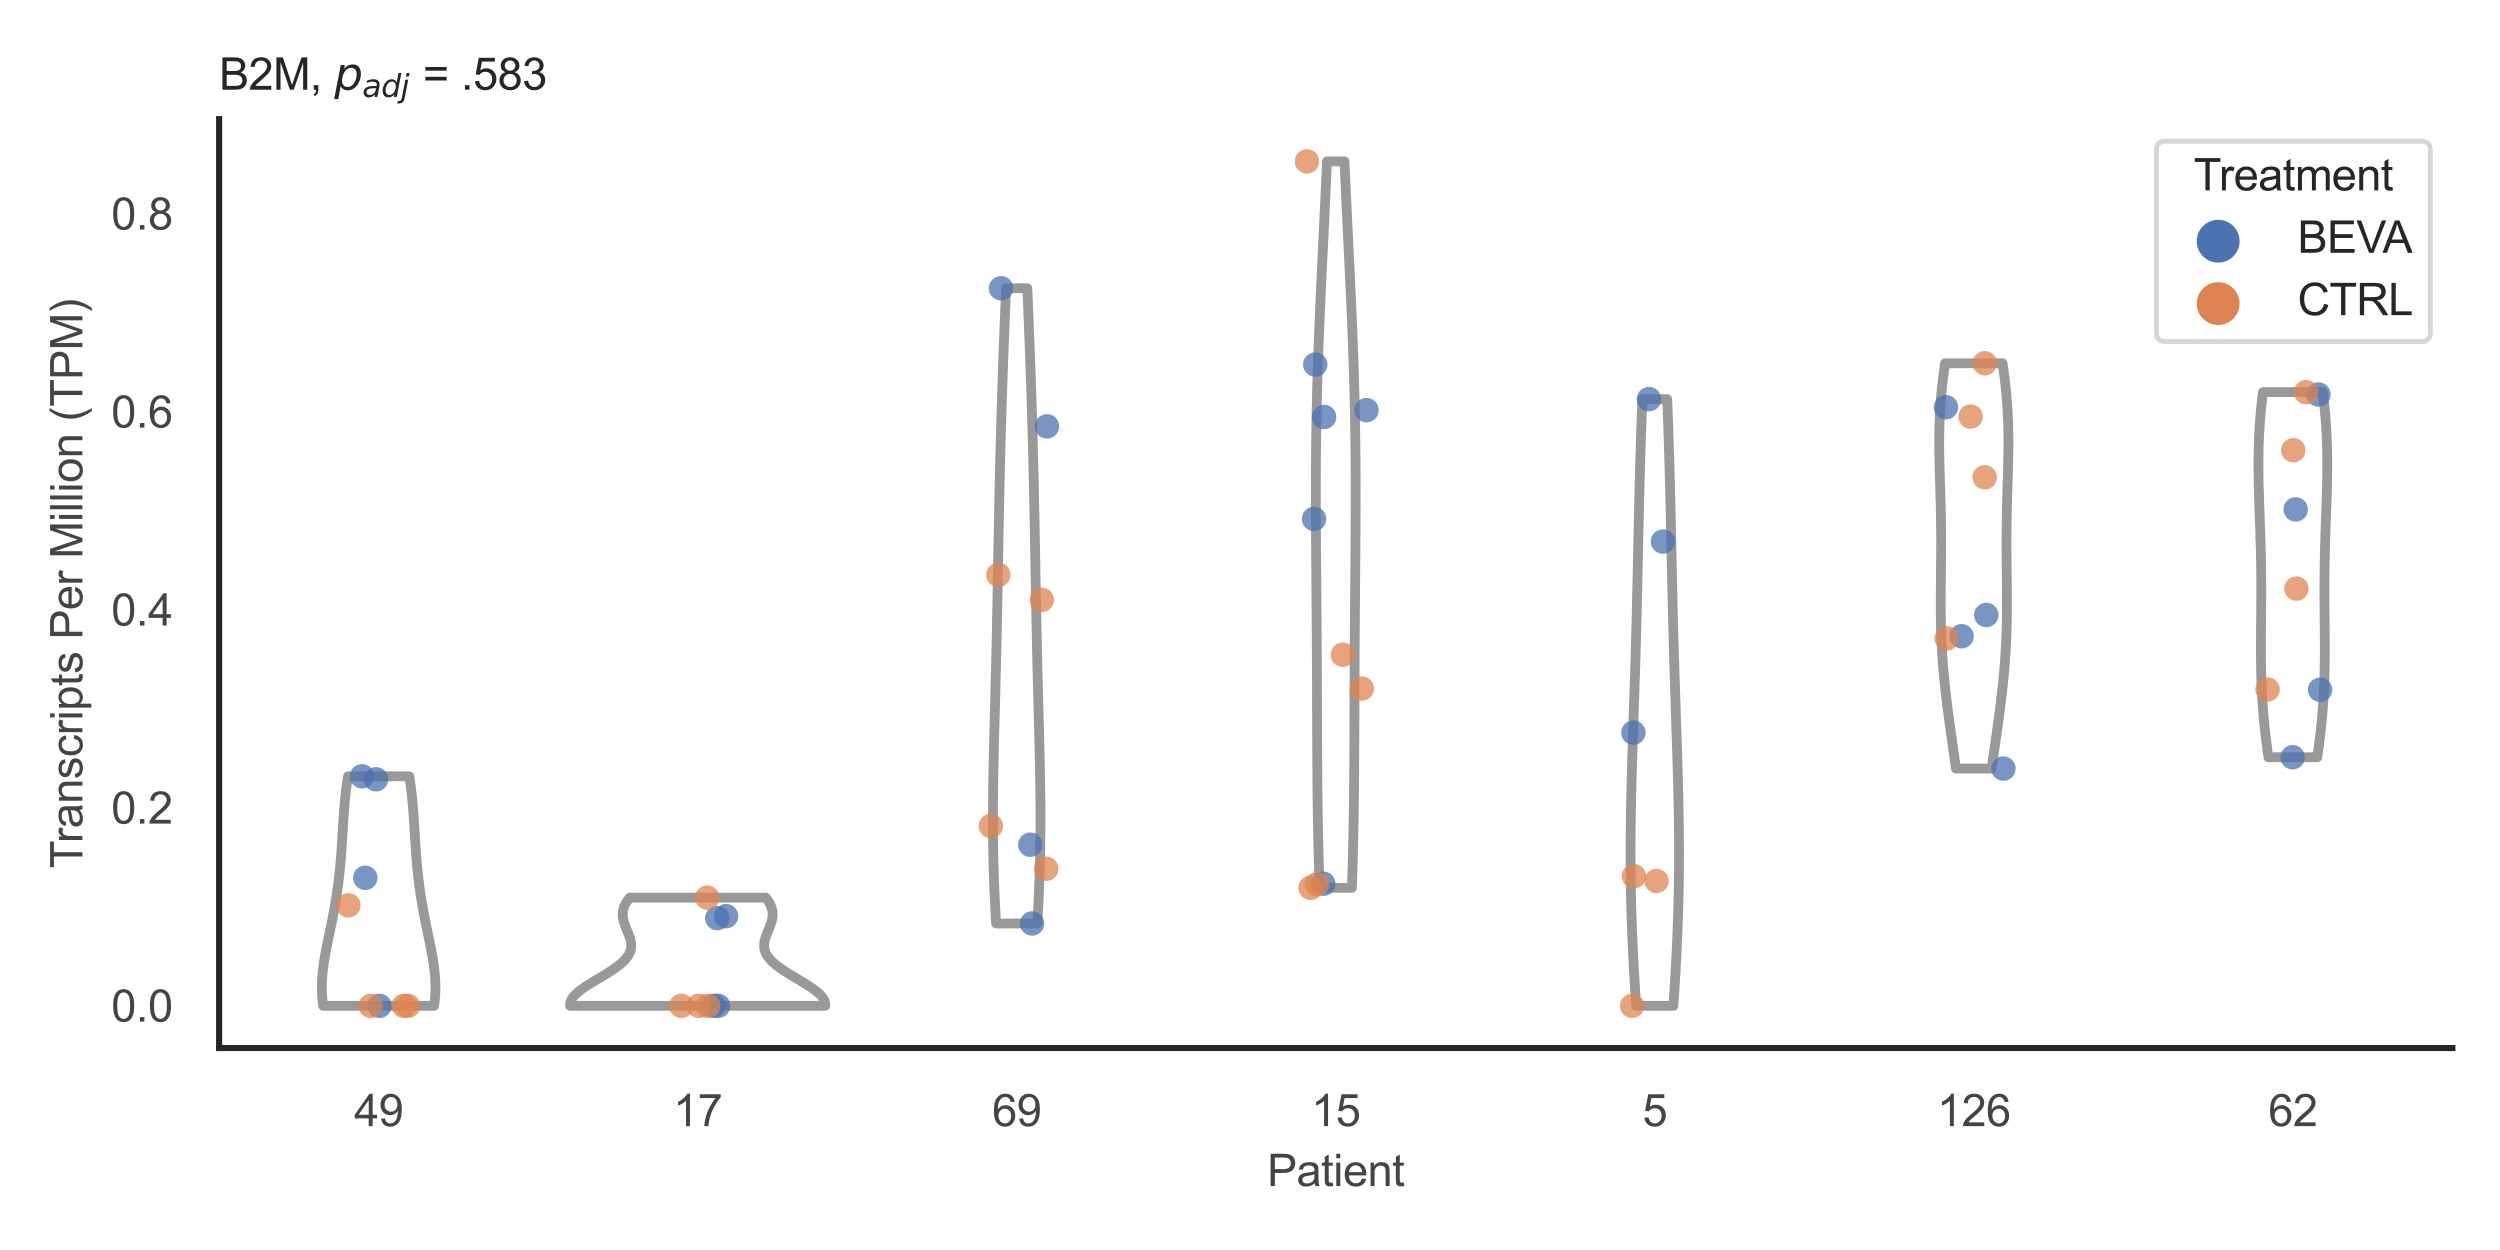 <?xml version="1.0" encoding="utf-8" standalone="no"?>
<!DOCTYPE svg PUBLIC "-//W3C//DTD SVG 1.1//EN"
  "http://www.w3.org/Graphics/SVG/1.1/DTD/svg11.dtd">
<svg xmlns:xlink="http://www.w3.org/1999/xlink" width="510.236pt" height="255.118pt" viewBox="0 0 510.236 255.118" xmlns="http://www.w3.org/2000/svg" version="1.1">
 <defs>
  <style type="text/css">*{stroke-linejoin: round; stroke-linecap: butt}</style>
 </defs>
 <g id="figure_1">
  <g id="patch_1">
   <path d="M 0 255.118 
L 510.236 255.118 
L 510.236 0 
L 0 0 
z
" style="fill: #ffffff"/>
  </g>
  <g id="axes_1">
   <g id="patch_2">
    <path d="M 44.72 213.898 
L 500.516 213.898 
L 500.516 24.32 
L 44.72 24.32 
z
" style="fill: #ffffff"/>
   </g>
   <g id="matplotlib.axis_1">
    <g id="xtick_1">
     <g id="text_1">
      <!-- 49 -->
      <g style="fill: #444444" transform="translate(72.272 229.84)scale(0.09 -0.09)">
       <defs>
        <path id="ArialMT-34" d="M 2069 0 
L 2069 1097 
L 81 1097 
L 81 1613 
L 2172 4581 
L 2631 4581 
L 2631 1613 
L 3250 1613 
L 3250 1097 
L 2631 1097 
L 2631 0 
L 2069 0 
z
M 2069 1613 
L 2069 3678 
L 634 1613 
L 2069 1613 
z
" transform="scale(0.016)"/>
        <path id="ArialMT-39" d="M 350 1059 
L 891 1109 
Q 959 728 1153 556 
Q 1347 384 1650 384 
Q 1909 384 2104 503 
Q 2300 622 2425 820 
Q 2550 1019 2634 1356 
Q 2719 1694 2719 2044 
Q 2719 2081 2716 2156 
Q 2547 1888 2255 1720 
Q 1963 1553 1622 1553 
Q 1053 1553 659 1965 
Q 266 2378 266 3053 
Q 266 3750 677 4175 
Q 1088 4600 1706 4600 
Q 2153 4600 2523 4359 
Q 2894 4119 3086 3673 
Q 3278 3228 3278 2384 
Q 3278 1506 3087 986 
Q 2897 466 2520 194 
Q 2144 -78 1638 -78 
Q 1100 -78 759 220 
Q 419 519 350 1059 
z
M 2653 3081 
Q 2653 3566 2395 3850 
Q 2138 4134 1775 4134 
Q 1400 4134 1122 3828 
Q 844 3522 844 3034 
Q 844 2597 1108 2323 
Q 1372 2050 1759 2050 
Q 2150 2050 2401 2323 
Q 2653 2597 2653 3081 
z
" transform="scale(0.016)"/>
       </defs>
       <use xlink:href="#ArialMT-34"/>
       <use xlink:href="#ArialMT-39" x="55.615"/>
      </g>
     </g>
    </g>
    <g id="xtick_2">
     <g id="text_2">
      <!-- 17 -->
      <g style="fill: #444444" transform="translate(137.386 229.84)scale(0.09 -0.09)">
       <defs>
        <path id="ArialMT-31" d="M 2384 0 
L 1822 0 
L 1822 3584 
Q 1619 3391 1289 3197 
Q 959 3003 697 2906 
L 697 3450 
Q 1169 3672 1522 3987 
Q 1875 4303 2022 4600 
L 2384 4600 
L 2384 0 
z
" transform="scale(0.016)"/>
        <path id="ArialMT-37" d="M 303 3981 
L 303 4522 
L 3269 4522 
L 3269 4084 
Q 2831 3619 2401 2847 
Q 1972 2075 1738 1259 
Q 1569 684 1522 0 
L 944 0 
Q 953 541 1156 1306 
Q 1359 2072 1739 2783 
Q 2119 3494 2547 3981 
L 303 3981 
z
" transform="scale(0.016)"/>
       </defs>
       <use xlink:href="#ArialMT-31"/>
       <use xlink:href="#ArialMT-37" x="55.615"/>
      </g>
     </g>
    </g>
    <g id="xtick_3">
     <g id="text_3">
      <!-- 69 -->
      <g style="fill: #444444" transform="translate(202.5 229.84)scale(0.09 -0.09)">
       <defs>
        <path id="ArialMT-36" d="M 3184 3459 
L 2625 3416 
Q 2550 3747 2413 3897 
Q 2184 4138 1850 4138 
Q 1581 4138 1378 3988 
Q 1113 3794 959 3422 
Q 806 3050 800 2363 
Q 1003 2672 1297 2822 
Q 1591 2972 1913 2972 
Q 2475 2972 2870 2558 
Q 3266 2144 3266 1488 
Q 3266 1056 3080 686 
Q 2894 316 2569 119 
Q 2244 -78 1831 -78 
Q 1128 -78 684 439 
Q 241 956 241 2144 
Q 241 3472 731 4075 
Q 1159 4600 1884 4600 
Q 2425 4600 2770 4297 
Q 3116 3994 3184 3459 
z
M 888 1484 
Q 888 1194 1011 928 
Q 1134 663 1356 523 
Q 1578 384 1822 384 
Q 2178 384 2434 671 
Q 2691 959 2691 1453 
Q 2691 1928 2437 2201 
Q 2184 2475 1800 2475 
Q 1419 2475 1153 2201 
Q 888 1928 888 1484 
z
" transform="scale(0.016)"/>
       </defs>
       <use xlink:href="#ArialMT-36"/>
       <use xlink:href="#ArialMT-39" x="55.615"/>
      </g>
     </g>
    </g>
    <g id="xtick_4">
     <g id="text_4">
      <!-- 15 -->
      <g style="fill: #444444" transform="translate(267.613 229.84)scale(0.09 -0.09)">
       <defs>
        <path id="ArialMT-35" d="M 266 1200 
L 856 1250 
Q 922 819 1161 601 
Q 1400 384 1738 384 
Q 2144 384 2425 690 
Q 2706 997 2706 1503 
Q 2706 1984 2436 2262 
Q 2166 2541 1728 2541 
Q 1456 2541 1237 2417 
Q 1019 2294 894 2097 
L 366 2166 
L 809 4519 
L 3088 4519 
L 3088 3981 
L 1259 3981 
L 1013 2750 
Q 1425 3038 1878 3038 
Q 2478 3038 2890 2622 
Q 3303 2206 3303 1553 
Q 3303 931 2941 478 
Q 2500 -78 1738 -78 
Q 1113 -78 717 272 
Q 322 622 266 1200 
z
" transform="scale(0.016)"/>
       </defs>
       <use xlink:href="#ArialMT-31"/>
       <use xlink:href="#ArialMT-35" x="55.615"/>
      </g>
     </g>
    </g>
    <g id="xtick_5">
     <g id="text_5">
      <!-- 5 -->
      <g style="fill: #444444" transform="translate(335.229 229.84)scale(0.09 -0.09)">
       <use xlink:href="#ArialMT-35"/>
      </g>
     </g>
    </g>
    <g id="xtick_6">
     <g id="text_6">
      <!-- 126 -->
      <g style="fill: #444444" transform="translate(395.338 229.84)scale(0.09 -0.09)">
       <defs>
        <path id="ArialMT-32" d="M 3222 541 
L 3222 0 
L 194 0 
Q 188 203 259 391 
Q 375 700 629 1000 
Q 884 1300 1366 1694 
Q 2113 2306 2375 2664 
Q 2638 3022 2638 3341 
Q 2638 3675 2398 3904 
Q 2159 4134 1775 4134 
Q 1369 4134 1125 3890 
Q 881 3647 878 3216 
L 300 3275 
Q 359 3922 746 4261 
Q 1134 4600 1788 4600 
Q 2447 4600 2831 4234 
Q 3216 3869 3216 3328 
Q 3216 3053 3103 2787 
Q 2991 2522 2730 2228 
Q 2469 1934 1863 1422 
Q 1356 997 1212 845 
Q 1069 694 975 541 
L 3222 541 
z
" transform="scale(0.016)"/>
       </defs>
       <use xlink:href="#ArialMT-31"/>
       <use xlink:href="#ArialMT-32" x="55.615"/>
       <use xlink:href="#ArialMT-36" x="111.23"/>
      </g>
     </g>
    </g>
    <g id="xtick_7">
     <g id="text_7">
      <!-- 62 -->
      <g style="fill: #444444" transform="translate(462.955 229.84)scale(0.09 -0.09)">
       <use xlink:href="#ArialMT-36"/>
       <use xlink:href="#ArialMT-32" x="55.615"/>
      </g>
     </g>
    </g>
    <g id="text_8">
     <!-- Patient -->
     <g style="fill: #444444" transform="translate(258.609 242.071)scale(0.09 -0.09)">
      <defs>
       <path id="ArialMT-50" d="M 494 0 
L 494 4581 
L 2222 4581 
Q 2678 4581 2919 4538 
Q 3256 4481 3484 4323 
Q 3713 4166 3852 3881 
Q 3991 3597 3991 3256 
Q 3991 2672 3619 2267 
Q 3247 1863 2275 1863 
L 1100 1863 
L 1100 0 
L 494 0 
z
M 1100 2403 
L 2284 2403 
Q 2872 2403 3119 2622 
Q 3366 2841 3366 3238 
Q 3366 3525 3220 3729 
Q 3075 3934 2838 4000 
Q 2684 4041 2272 4041 
L 1100 4041 
L 1100 2403 
z
" transform="scale(0.016)"/>
       <path id="ArialMT-61" d="M 2588 409 
Q 2275 144 1986 34 
Q 1697 -75 1366 -75 
Q 819 -75 525 192 
Q 231 459 231 875 
Q 231 1119 342 1320 
Q 453 1522 633 1644 
Q 813 1766 1038 1828 
Q 1203 1872 1538 1913 
Q 2219 1994 2541 2106 
Q 2544 2222 2544 2253 
Q 2544 2597 2384 2738 
Q 2169 2928 1744 2928 
Q 1347 2928 1158 2789 
Q 969 2650 878 2297 
L 328 2372 
Q 403 2725 575 2942 
Q 747 3159 1072 3276 
Q 1397 3394 1825 3394 
Q 2250 3394 2515 3294 
Q 2781 3194 2906 3042 
Q 3031 2891 3081 2659 
Q 3109 2516 3109 2141 
L 3109 1391 
Q 3109 606 3145 398 
Q 3181 191 3288 0 
L 2700 0 
Q 2613 175 2588 409 
z
M 2541 1666 
Q 2234 1541 1622 1453 
Q 1275 1403 1131 1340 
Q 988 1278 909 1158 
Q 831 1038 831 891 
Q 831 666 1001 516 
Q 1172 366 1500 366 
Q 1825 366 2078 508 
Q 2331 650 2450 897 
Q 2541 1088 2541 1459 
L 2541 1666 
z
" transform="scale(0.016)"/>
       <path id="ArialMT-74" d="M 1650 503 
L 1731 6 
Q 1494 -44 1306 -44 
Q 1000 -44 831 53 
Q 663 150 594 308 
Q 525 466 525 972 
L 525 2881 
L 113 2881 
L 113 3319 
L 525 3319 
L 525 4141 
L 1084 4478 
L 1084 3319 
L 1650 3319 
L 1650 2881 
L 1084 2881 
L 1084 941 
Q 1084 700 1114 631 
Q 1144 563 1211 522 
Q 1278 481 1403 481 
Q 1497 481 1650 503 
z
" transform="scale(0.016)"/>
       <path id="ArialMT-69" d="M 425 3934 
L 425 4581 
L 988 4581 
L 988 3934 
L 425 3934 
z
M 425 0 
L 425 3319 
L 988 3319 
L 988 0 
L 425 0 
z
" transform="scale(0.016)"/>
       <path id="ArialMT-65" d="M 2694 1069 
L 3275 997 
Q 3138 488 2766 206 
Q 2394 -75 1816 -75 
Q 1088 -75 661 373 
Q 234 822 234 1631 
Q 234 2469 665 2931 
Q 1097 3394 1784 3394 
Q 2450 3394 2872 2941 
Q 3294 2488 3294 1666 
Q 3294 1616 3291 1516 
L 816 1516 
Q 847 969 1125 678 
Q 1403 388 1819 388 
Q 2128 388 2347 550 
Q 2566 713 2694 1069 
z
M 847 1978 
L 2700 1978 
Q 2663 2397 2488 2606 
Q 2219 2931 1791 2931 
Q 1403 2931 1139 2672 
Q 875 2413 847 1978 
z
" transform="scale(0.016)"/>
       <path id="ArialMT-6e" d="M 422 0 
L 422 3319 
L 928 3319 
L 928 2847 
Q 1294 3394 1984 3394 
Q 2284 3394 2536 3286 
Q 2788 3178 2913 3003 
Q 3038 2828 3088 2588 
Q 3119 2431 3119 2041 
L 3119 0 
L 2556 0 
L 2556 2019 
Q 2556 2363 2490 2533 
Q 2425 2703 2258 2804 
Q 2091 2906 1866 2906 
Q 1506 2906 1245 2678 
Q 984 2450 984 1813 
L 984 0 
L 422 0 
z
" transform="scale(0.016)"/>
      </defs>
      <use xlink:href="#ArialMT-50"/>
      <use xlink:href="#ArialMT-61" x="66.699"/>
      <use xlink:href="#ArialMT-74" x="122.314"/>
      <use xlink:href="#ArialMT-69" x="150.098"/>
      <use xlink:href="#ArialMT-65" x="172.314"/>
      <use xlink:href="#ArialMT-6e" x="227.93"/>
      <use xlink:href="#ArialMT-74" x="283.545"/>
     </g>
    </g>
   </g>
   <g id="matplotlib.axis_2">
    <g id="ytick_1">
     <g id="text_9">
      <!-- 0.0 -->
      <g style="fill: #444444" transform="translate(22.71 208.502)scale(0.09 -0.09)">
       <defs>
        <path id="ArialMT-30" d="M 266 2259 
Q 266 3072 433 3567 
Q 600 4063 929 4331 
Q 1259 4600 1759 4600 
Q 2128 4600 2406 4451 
Q 2684 4303 2865 4023 
Q 3047 3744 3150 3342 
Q 3253 2941 3253 2259 
Q 3253 1453 3087 958 
Q 2922 463 2592 192 
Q 2263 -78 1759 -78 
Q 1097 -78 719 397 
Q 266 969 266 2259 
z
M 844 2259 
Q 844 1131 1108 757 
Q 1372 384 1759 384 
Q 2147 384 2411 759 
Q 2675 1134 2675 2259 
Q 2675 3391 2411 3762 
Q 2147 4134 1753 4134 
Q 1366 4134 1134 3806 
Q 844 3388 844 2259 
z
" transform="scale(0.016)"/>
        <path id="ArialMT-2e" d="M 581 0 
L 581 641 
L 1222 641 
L 1222 0 
L 581 0 
z
" transform="scale(0.016)"/>
       </defs>
       <use xlink:href="#ArialMT-30"/>
       <use xlink:href="#ArialMT-2e" x="55.615"/>
       <use xlink:href="#ArialMT-30" x="83.398"/>
      </g>
     </g>
    </g>
    <g id="ytick_2">
     <g id="text_10">
      <!-- 0.2 -->
      <g style="fill: #444444" transform="translate(22.71 168.09)scale(0.09 -0.09)">
       <use xlink:href="#ArialMT-30"/>
       <use xlink:href="#ArialMT-2e" x="55.615"/>
       <use xlink:href="#ArialMT-32" x="83.398"/>
      </g>
     </g>
    </g>
    <g id="ytick_3">
     <g id="text_11">
      <!-- 0.4 -->
      <g style="fill: #444444" transform="translate(22.71 127.677)scale(0.09 -0.09)">
       <use xlink:href="#ArialMT-30"/>
       <use xlink:href="#ArialMT-2e" x="55.615"/>
       <use xlink:href="#ArialMT-34" x="83.398"/>
      </g>
     </g>
    </g>
    <g id="ytick_4">
     <g id="text_12">
      <!-- 0.6 -->
      <g style="fill: #444444" transform="translate(22.71 87.265)scale(0.09 -0.09)">
       <use xlink:href="#ArialMT-30"/>
       <use xlink:href="#ArialMT-2e" x="55.615"/>
       <use xlink:href="#ArialMT-36" x="83.398"/>
      </g>
     </g>
    </g>
    <g id="ytick_5">
     <g id="text_13">
      <!-- 0.8 -->
      <g style="fill: #444444" transform="translate(22.71 46.853)scale(0.09 -0.09)">
       <defs>
        <path id="ArialMT-38" d="M 1131 2484 
Q 781 2613 612 2850 
Q 444 3088 444 3419 
Q 444 3919 803 4259 
Q 1163 4600 1759 4600 
Q 2359 4600 2725 4251 
Q 3091 3903 3091 3403 
Q 3091 3084 2923 2848 
Q 2756 2613 2416 2484 
Q 2838 2347 3058 2040 
Q 3278 1734 3278 1309 
Q 3278 722 2862 322 
Q 2447 -78 1769 -78 
Q 1091 -78 675 323 
Q 259 725 259 1325 
Q 259 1772 486 2073 
Q 713 2375 1131 2484 
z
M 1019 3438 
Q 1019 3113 1228 2906 
Q 1438 2700 1772 2700 
Q 2097 2700 2305 2904 
Q 2513 3109 2513 3406 
Q 2513 3716 2298 3927 
Q 2084 4138 1766 4138 
Q 1444 4138 1231 3931 
Q 1019 3725 1019 3438 
z
M 838 1322 
Q 838 1081 952 856 
Q 1066 631 1291 507 
Q 1516 384 1775 384 
Q 2178 384 2440 643 
Q 2703 903 2703 1303 
Q 2703 1709 2433 1975 
Q 2163 2241 1756 2241 
Q 1359 2241 1098 1978 
Q 838 1716 838 1322 
z
" transform="scale(0.016)"/>
       </defs>
       <use xlink:href="#ArialMT-30"/>
       <use xlink:href="#ArialMT-2e" x="55.615"/>
       <use xlink:href="#ArialMT-38" x="83.398"/>
      </g>
     </g>
    </g>
    <g id="text_14">
     <!-- Transcripts Per Million (TPM) -->
     <g style="fill: #444444" transform="translate(16.816 177.194)rotate(-90)scale(0.09 -0.09)">
      <defs>
       <path id="ArialMT-54" d="M 1659 0 
L 1659 4041 
L 150 4041 
L 150 4581 
L 3781 4581 
L 3781 4041 
L 2266 4041 
L 2266 0 
L 1659 0 
z
" transform="scale(0.016)"/>
       <path id="ArialMT-72" d="M 416 0 
L 416 3319 
L 922 3319 
L 922 2816 
Q 1116 3169 1280 3281 
Q 1444 3394 1641 3394 
Q 1925 3394 2219 3213 
L 2025 2691 
Q 1819 2813 1613 2813 
Q 1428 2813 1281 2702 
Q 1134 2591 1072 2394 
Q 978 2094 978 1738 
L 978 0 
L 416 0 
z
" transform="scale(0.016)"/>
       <path id="ArialMT-73" d="M 197 991 
L 753 1078 
Q 800 744 1014 566 
Q 1228 388 1613 388 
Q 2000 388 2187 545 
Q 2375 703 2375 916 
Q 2375 1106 2209 1216 
Q 2094 1291 1634 1406 
Q 1016 1563 777 1677 
Q 538 1791 414 1992 
Q 291 2194 291 2438 
Q 291 2659 392 2848 
Q 494 3038 669 3163 
Q 800 3259 1026 3326 
Q 1253 3394 1513 3394 
Q 1903 3394 2198 3281 
Q 2494 3169 2634 2976 
Q 2775 2784 2828 2463 
L 2278 2388 
Q 2241 2644 2061 2787 
Q 1881 2931 1553 2931 
Q 1166 2931 1000 2803 
Q 834 2675 834 2503 
Q 834 2394 903 2306 
Q 972 2216 1119 2156 
Q 1203 2125 1616 2013 
Q 2213 1853 2448 1751 
Q 2684 1650 2818 1456 
Q 2953 1263 2953 975 
Q 2953 694 2789 445 
Q 2625 197 2315 61 
Q 2006 -75 1616 -75 
Q 969 -75 630 194 
Q 291 463 197 991 
z
" transform="scale(0.016)"/>
       <path id="ArialMT-63" d="M 2588 1216 
L 3141 1144 
Q 3050 572 2676 248 
Q 2303 -75 1759 -75 
Q 1078 -75 664 370 
Q 250 816 250 1647 
Q 250 2184 428 2587 
Q 606 2991 970 3192 
Q 1334 3394 1763 3394 
Q 2303 3394 2647 3120 
Q 2991 2847 3088 2344 
L 2541 2259 
Q 2463 2594 2264 2762 
Q 2066 2931 1784 2931 
Q 1359 2931 1093 2626 
Q 828 2322 828 1663 
Q 828 994 1084 691 
Q 1341 388 1753 388 
Q 2084 388 2306 591 
Q 2528 794 2588 1216 
z
" transform="scale(0.016)"/>
       <path id="ArialMT-70" d="M 422 -1272 
L 422 3319 
L 934 3319 
L 934 2888 
Q 1116 3141 1344 3267 
Q 1572 3394 1897 3394 
Q 2322 3394 2647 3175 
Q 2972 2956 3137 2557 
Q 3303 2159 3303 1684 
Q 3303 1175 3120 767 
Q 2938 359 2589 142 
Q 2241 -75 1856 -75 
Q 1575 -75 1351 44 
Q 1128 163 984 344 
L 984 -1272 
L 422 -1272 
z
M 931 1641 
Q 931 1000 1190 694 
Q 1450 388 1819 388 
Q 2194 388 2461 705 
Q 2728 1022 2728 1688 
Q 2728 2322 2467 2637 
Q 2206 2953 1844 2953 
Q 1484 2953 1207 2617 
Q 931 2281 931 1641 
z
" transform="scale(0.016)"/>
       <path id="ArialMT-20" transform="scale(0.016)"/>
       <path id="ArialMT-4d" d="M 475 0 
L 475 4581 
L 1388 4581 
L 2472 1338 
Q 2622 884 2691 659 
Q 2769 909 2934 1394 
L 4031 4581 
L 4847 4581 
L 4847 0 
L 4263 0 
L 4263 3834 
L 2931 0 
L 2384 0 
L 1059 3900 
L 1059 0 
L 475 0 
z
" transform="scale(0.016)"/>
       <path id="ArialMT-6c" d="M 409 0 
L 409 4581 
L 972 4581 
L 972 0 
L 409 0 
z
" transform="scale(0.016)"/>
       <path id="ArialMT-6f" d="M 213 1659 
Q 213 2581 725 3025 
Q 1153 3394 1769 3394 
Q 2453 3394 2887 2945 
Q 3322 2497 3322 1706 
Q 3322 1066 3130 698 
Q 2938 331 2570 128 
Q 2203 -75 1769 -75 
Q 1072 -75 642 372 
Q 213 819 213 1659 
z
M 791 1659 
Q 791 1022 1069 705 
Q 1347 388 1769 388 
Q 2188 388 2466 706 
Q 2744 1025 2744 1678 
Q 2744 2294 2464 2611 
Q 2184 2928 1769 2928 
Q 1347 2928 1069 2612 
Q 791 2297 791 1659 
z
" transform="scale(0.016)"/>
       <path id="ArialMT-28" d="M 1497 -1347 
Q 1031 -759 709 28 
Q 388 816 388 1659 
Q 388 2403 628 3084 
Q 909 3875 1497 4659 
L 1900 4659 
Q 1522 4009 1400 3731 
Q 1209 3300 1100 2831 
Q 966 2247 966 1656 
Q 966 153 1900 -1347 
L 1497 -1347 
z
" transform="scale(0.016)"/>
       <path id="ArialMT-29" d="M 791 -1347 
L 388 -1347 
Q 1322 153 1322 1656 
Q 1322 2244 1188 2822 
Q 1081 3291 891 3722 
Q 769 4003 388 4659 
L 791 4659 
Q 1378 3875 1659 3084 
Q 1900 2403 1900 1659 
Q 1900 816 1576 28 
Q 1253 -759 791 -1347 
z
" transform="scale(0.016)"/>
      </defs>
      <use xlink:href="#ArialMT-54"/>
      <use xlink:href="#ArialMT-72" x="57.334"/>
      <use xlink:href="#ArialMT-61" x="90.635"/>
      <use xlink:href="#ArialMT-6e" x="146.25"/>
      <use xlink:href="#ArialMT-73" x="201.865"/>
      <use xlink:href="#ArialMT-63" x="251.865"/>
      <use xlink:href="#ArialMT-72" x="301.865"/>
      <use xlink:href="#ArialMT-69" x="335.166"/>
      <use xlink:href="#ArialMT-70" x="357.383"/>
      <use xlink:href="#ArialMT-74" x="412.998"/>
      <use xlink:href="#ArialMT-73" x="440.781"/>
      <use xlink:href="#ArialMT-20" x="490.781"/>
      <use xlink:href="#ArialMT-50" x="518.564"/>
      <use xlink:href="#ArialMT-65" x="585.264"/>
      <use xlink:href="#ArialMT-72" x="640.879"/>
      <use xlink:href="#ArialMT-20" x="674.18"/>
      <use xlink:href="#ArialMT-4d" x="701.963"/>
      <use xlink:href="#ArialMT-69" x="785.264"/>
      <use xlink:href="#ArialMT-6c" x="807.48"/>
      <use xlink:href="#ArialMT-6c" x="829.697"/>
      <use xlink:href="#ArialMT-69" x="851.914"/>
      <use xlink:href="#ArialMT-6f" x="874.131"/>
      <use xlink:href="#ArialMT-6e" x="929.746"/>
      <use xlink:href="#ArialMT-20" x="985.361"/>
      <use xlink:href="#ArialMT-28" x="1013.145"/>
      <use xlink:href="#ArialMT-54" x="1046.445"/>
      <use xlink:href="#ArialMT-50" x="1107.529"/>
      <use xlink:href="#ArialMT-4d" x="1174.229"/>
      <use xlink:href="#ArialMT-29" x="1257.529"/>
     </g>
    </g>
   </g>
   <g id="PolyCollection_1">
    <defs>
     <path id="m3519628e4f" d="M 88.596 -49.837 
L 65.957 -49.837 
L 65.891 -50.31 
L 65.834 -50.784 
L 65.787 -51.257 
L 65.748 -51.73 
L 65.719 -52.203 
L 65.699 -52.676 
L 65.687 -53.15 
L 65.684 -53.623 
L 65.689 -54.096 
L 65.703 -54.569 
L 65.724 -55.042 
L 65.753 -55.516 
L 65.788 -55.989 
L 65.831 -56.462 
L 65.88 -56.935 
L 65.935 -57.408 
L 65.995 -57.882 
L 66.061 -58.355 
L 66.132 -58.828 
L 66.207 -59.301 
L 66.286 -59.774 
L 66.368 -60.248 
L 66.454 -60.721 
L 66.543 -61.194 
L 66.634 -61.667 
L 66.728 -62.14 
L 66.823 -62.613 
L 66.919 -63.087 
L 67.016 -63.56 
L 67.115 -64.033 
L 67.213 -64.506 
L 67.311 -64.979 
L 67.41 -65.453 
L 67.507 -65.926 
L 67.605 -66.399 
L 67.701 -66.872 
L 67.796 -67.345 
L 67.889 -67.819 
L 67.981 -68.292 
L 68.072 -68.765 
L 68.16 -69.238 
L 68.247 -69.711 
L 68.331 -70.185 
L 68.414 -70.658 
L 68.494 -71.131 
L 68.572 -71.604 
L 68.648 -72.077 
L 68.721 -72.551 
L 68.792 -73.024 
L 68.86 -73.497 
L 68.926 -73.97 
L 68.989 -74.443 
L 69.05 -74.917 
L 69.109 -75.39 
L 69.166 -75.863 
L 69.22 -76.336 
L 69.272 -76.809 
L 69.321 -77.283 
L 69.369 -77.756 
L 69.415 -78.229 
L 69.458 -78.702 
L 69.5 -79.175 
L 69.54 -79.649 
L 69.579 -80.122 
L 69.616 -80.595 
L 69.651 -81.068 
L 69.685 -81.541 
L 69.718 -82.015 
L 69.75 -82.488 
L 69.781 -82.961 
L 69.812 -83.434 
L 69.841 -83.907 
L 69.871 -84.381 
L 69.9 -84.854 
L 69.929 -85.327 
L 69.958 -85.8 
L 69.987 -86.273 
L 70.016 -86.747 
L 70.047 -87.22 
L 70.078 -87.693 
L 70.109 -88.166 
L 70.142 -88.639 
L 70.177 -89.113 
L 70.212 -89.586 
L 70.25 -90.059 
L 70.289 -90.532 
L 70.33 -91.005 
L 70.373 -91.478 
L 70.418 -91.952 
L 70.466 -92.425 
L 70.516 -92.898 
L 70.569 -93.371 
L 70.625 -93.844 
L 70.683 -94.318 
L 70.745 -94.791 
L 70.809 -95.264 
L 70.877 -95.737 
L 70.947 -96.21 
L 71.021 -96.684 
L 83.533 -96.684 
L 83.533 -96.684 
L 83.606 -96.21 
L 83.677 -95.737 
L 83.744 -95.264 
L 83.809 -94.791 
L 83.87 -94.318 
L 83.929 -93.844 
L 83.985 -93.371 
L 84.037 -92.898 
L 84.088 -92.425 
L 84.136 -91.952 
L 84.181 -91.478 
L 84.224 -91.005 
L 84.265 -90.532 
L 84.304 -90.059 
L 84.341 -89.586 
L 84.377 -89.113 
L 84.411 -88.639 
L 84.444 -88.166 
L 84.476 -87.693 
L 84.507 -87.22 
L 84.537 -86.747 
L 84.567 -86.273 
L 84.596 -85.8 
L 84.625 -85.327 
L 84.654 -84.854 
L 84.683 -84.381 
L 84.712 -83.907 
L 84.742 -83.434 
L 84.772 -82.961 
L 84.804 -82.488 
L 84.836 -82.015 
L 84.869 -81.541 
L 84.903 -81.068 
L 84.938 -80.595 
L 84.975 -80.122 
L 85.014 -79.649 
L 85.054 -79.175 
L 85.095 -78.702 
L 85.139 -78.229 
L 85.185 -77.756 
L 85.232 -77.283 
L 85.282 -76.809 
L 85.334 -76.336 
L 85.388 -75.863 
L 85.445 -75.39 
L 85.503 -74.917 
L 85.564 -74.443 
L 85.628 -73.97 
L 85.694 -73.497 
L 85.762 -73.024 
L 85.833 -72.551 
L 85.906 -72.077 
L 85.982 -71.604 
L 86.06 -71.131 
L 86.14 -70.658 
L 86.222 -70.185 
L 86.307 -69.711 
L 86.393 -69.238 
L 86.482 -68.765 
L 86.572 -68.292 
L 86.665 -67.819 
L 86.758 -67.345 
L 86.853 -66.872 
L 86.949 -66.399 
L 87.046 -65.926 
L 87.144 -65.453 
L 87.242 -64.979 
L 87.341 -64.506 
L 87.439 -64.033 
L 87.537 -63.56 
L 87.635 -63.087 
L 87.731 -62.613 
L 87.826 -62.14 
L 87.919 -61.667 
L 88.011 -61.194 
L 88.099 -60.721 
L 88.185 -60.248 
L 88.268 -59.774 
L 88.347 -59.301 
L 88.422 -58.828 
L 88.493 -58.355 
L 88.559 -57.882 
L 88.619 -57.408 
L 88.674 -56.935 
L 88.723 -56.462 
L 88.765 -55.989 
L 88.801 -55.516 
L 88.83 -55.042 
L 88.851 -54.569 
L 88.864 -54.096 
L 88.87 -53.623 
L 88.867 -53.15 
L 88.855 -52.676 
L 88.835 -52.203 
L 88.806 -51.73 
L 88.767 -51.257 
L 88.72 -50.784 
L 88.663 -50.31 
L 88.596 -49.837 
z
" style="stroke: #999999; stroke-width: 2"/>
    </defs>
    <g clip-path="url(#p30b96ae1e1)">
     <use xlink:href="#m3519628e4f" x="0" y="255.118" style="fill: #ffffff; stroke: #999999; stroke-width: 2"/>
    </g>
   </g>
   <g id="PolyCollection_2">
    <defs>
     <path id="mdc9d81749a" d="M 168.423 -49.837 
L 116.358 -49.837 
L 116.345 -50.06 
L 116.359 -50.283 
L 116.398 -50.506 
L 116.463 -50.729 
L 116.554 -50.952 
L 116.669 -51.176 
L 116.808 -51.399 
L 116.97 -51.622 
L 117.155 -51.845 
L 117.361 -52.068 
L 117.587 -52.291 
L 117.832 -52.514 
L 118.096 -52.737 
L 118.377 -52.96 
L 118.673 -53.183 
L 118.984 -53.406 
L 119.307 -53.629 
L 119.642 -53.852 
L 119.988 -54.075 
L 120.341 -54.298 
L 120.702 -54.521 
L 121.069 -54.744 
L 121.439 -54.967 
L 121.813 -55.19 
L 122.188 -55.413 
L 122.562 -55.637 
L 122.935 -55.86 
L 123.305 -56.083 
L 123.67 -56.306 
L 124.03 -56.529 
L 124.383 -56.752 
L 124.728 -56.975 
L 125.063 -57.198 
L 125.389 -57.421 
L 125.703 -57.644 
L 126.005 -57.867 
L 126.294 -58.09 
L 126.569 -58.313 
L 126.83 -58.536 
L 127.076 -58.759 
L 127.306 -58.982 
L 127.52 -59.205 
L 127.718 -59.428 
L 127.9 -59.651 
L 128.065 -59.875 
L 128.213 -60.098 
L 128.344 -60.321 
L 128.459 -60.544 
L 128.558 -60.767 
L 128.64 -60.99 
L 128.707 -61.213 
L 128.758 -61.436 
L 128.795 -61.659 
L 128.817 -61.882 
L 128.825 -62.105 
L 128.821 -62.328 
L 128.804 -62.551 
L 128.776 -62.774 
L 128.737 -62.997 
L 128.689 -63.22 
L 128.631 -63.443 
L 128.566 -63.666 
L 128.494 -63.889 
L 128.416 -64.113 
L 128.333 -64.336 
L 128.246 -64.559 
L 128.156 -64.782 
L 128.064 -65.005 
L 127.972 -65.228 
L 127.879 -65.451 
L 127.788 -65.674 
L 127.698 -65.897 
L 127.612 -66.12 
L 127.53 -66.343 
L 127.452 -66.566 
L 127.38 -66.789 
L 127.315 -67.012 
L 127.256 -67.235 
L 127.206 -67.458 
L 127.164 -67.681 
L 127.132 -67.904 
L 127.109 -68.127 
L 127.097 -68.351 
L 127.096 -68.574 
L 127.106 -68.797 
L 127.127 -69.02 
L 127.16 -69.243 
L 127.206 -69.466 
L 127.263 -69.689 
L 127.333 -69.912 
L 127.416 -70.135 
L 127.511 -70.358 
L 127.618 -70.581 
L 127.738 -70.804 
L 127.87 -71.027 
L 128.014 -71.25 
L 128.17 -71.473 
L 128.337 -71.696 
L 128.515 -71.919 
L 156.267 -71.919 
L 156.267 -71.919 
L 156.445 -71.696 
L 156.612 -71.473 
L 156.767 -71.25 
L 156.911 -71.027 
L 157.043 -70.804 
L 157.163 -70.581 
L 157.27 -70.358 
L 157.365 -70.135 
L 157.448 -69.912 
L 157.518 -69.689 
L 157.576 -69.466 
L 157.621 -69.243 
L 157.654 -69.02 
L 157.676 -68.797 
L 157.685 -68.574 
L 157.684 -68.351 
L 157.672 -68.127 
L 157.649 -67.904 
L 157.617 -67.681 
L 157.575 -67.458 
L 157.525 -67.235 
L 157.467 -67.012 
L 157.401 -66.789 
L 157.329 -66.566 
L 157.252 -66.343 
L 157.169 -66.12 
L 157.083 -65.897 
L 156.993 -65.674 
L 156.902 -65.451 
L 156.809 -65.228 
L 156.717 -65.005 
L 156.625 -64.782 
L 156.535 -64.559 
L 156.448 -64.336 
L 156.365 -64.113 
L 156.287 -63.889 
L 156.215 -63.666 
L 156.15 -63.443 
L 156.092 -63.22 
L 156.044 -62.997 
L 156.005 -62.774 
L 155.977 -62.551 
L 155.96 -62.328 
L 155.956 -62.105 
L 155.964 -61.882 
L 155.987 -61.659 
L 156.023 -61.436 
L 156.074 -61.213 
L 156.141 -60.99 
L 156.224 -60.767 
L 156.322 -60.544 
L 156.437 -60.321 
L 156.569 -60.098 
L 156.717 -59.875 
L 156.882 -59.651 
L 157.063 -59.428 
L 157.261 -59.205 
L 157.475 -58.982 
L 157.706 -58.759 
L 157.951 -58.536 
L 158.212 -58.313 
L 158.487 -58.09 
L 158.776 -57.867 
L 159.078 -57.644 
L 159.392 -57.421 
L 159.718 -57.198 
L 160.053 -56.975 
L 160.398 -56.752 
L 160.751 -56.529 
L 161.111 -56.306 
L 161.477 -56.083 
L 161.846 -55.86 
L 162.219 -55.637 
L 162.594 -55.413 
L 162.968 -55.19 
L 163.342 -54.967 
L 163.712 -54.744 
L 164.079 -54.521 
L 164.44 -54.298 
L 164.794 -54.075 
L 165.139 -53.852 
L 165.474 -53.629 
L 165.797 -53.406 
L 166.108 -53.183 
L 166.404 -52.96 
L 166.685 -52.737 
L 166.949 -52.514 
L 167.194 -52.291 
L 167.421 -52.068 
L 167.627 -51.845 
L 167.811 -51.622 
L 167.973 -51.399 
L 168.113 -51.176 
L 168.228 -50.952 
L 168.318 -50.729 
L 168.383 -50.506 
L 168.423 -50.283 
L 168.436 -50.06 
L 168.423 -49.837 
z
" style="stroke: #999999; stroke-width: 2"/>
    </defs>
    <g clip-path="url(#p30b96ae1e1)">
     <use xlink:href="#mdc9d81749a" x="0" y="255.118" style="fill: #ffffff; stroke: #999999; stroke-width: 2"/>
    </g>
   </g>
   <g id="PolyCollection_3">
    <defs>
     <path id="m09e8ff2aba" d="M 211.707 -66.643 
L 203.302 -66.643 
L 203.225 -67.953 
L 203.152 -69.262 
L 203.084 -70.572 
L 203.021 -71.881 
L 202.963 -73.191 
L 202.91 -74.5 
L 202.862 -75.81 
L 202.819 -77.119 
L 202.781 -78.429 
L 202.748 -79.739 
L 202.721 -81.048 
L 202.698 -82.358 
L 202.68 -83.667 
L 202.668 -84.977 
L 202.659 -86.286 
L 202.656 -87.596 
L 202.656 -88.905 
L 202.661 -90.215 
L 202.669 -91.524 
L 202.681 -92.834 
L 202.697 -94.143 
L 202.715 -95.453 
L 202.736 -96.762 
L 202.76 -98.072 
L 202.786 -99.381 
L 202.814 -100.691 
L 202.843 -102 
L 202.874 -103.31 
L 202.906 -104.619 
L 202.94 -105.929 
L 202.973 -107.238 
L 203.007 -108.548 
L 203.042 -109.857 
L 203.077 -111.167 
L 203.111 -112.476 
L 203.145 -113.786 
L 203.179 -115.095 
L 203.212 -116.405 
L 203.245 -117.714 
L 203.277 -119.024 
L 203.309 -120.333 
L 203.339 -121.643 
L 203.369 -122.952 
L 203.398 -124.262 
L 203.426 -125.571 
L 203.454 -126.881 
L 203.481 -128.19 
L 203.507 -129.5 
L 203.532 -130.81 
L 203.557 -132.119 
L 203.582 -133.429 
L 203.606 -134.738 
L 203.63 -136.048 
L 203.653 -137.357 
L 203.676 -138.667 
L 203.7 -139.976 
L 203.723 -141.286 
L 203.746 -142.595 
L 203.77 -143.905 
L 203.794 -145.214 
L 203.818 -146.524 
L 203.843 -147.833 
L 203.868 -149.143 
L 203.894 -150.452 
L 203.92 -151.762 
L 203.947 -153.071 
L 203.975 -154.381 
L 204.004 -155.69 
L 204.033 -157 
L 204.063 -158.309 
L 204.094 -159.619 
L 204.126 -160.928 
L 204.159 -162.238 
L 204.193 -163.547 
L 204.228 -164.857 
L 204.263 -166.166 
L 204.3 -167.476 
L 204.338 -168.785 
L 204.376 -170.095 
L 204.416 -171.404 
L 204.456 -172.714 
L 204.498 -174.023 
L 204.54 -175.333 
L 204.584 -176.642 
L 204.628 -177.952 
L 204.673 -179.261 
L 204.719 -180.571 
L 204.766 -181.881 
L 204.814 -183.19 
L 204.863 -184.5 
L 204.913 -185.809 
L 204.963 -187.119 
L 205.014 -188.428 
L 205.066 -189.738 
L 205.119 -191.047 
L 205.172 -192.357 
L 205.226 -193.666 
L 205.281 -194.976 
L 205.336 -196.285 
L 209.673 -196.285 
L 209.673 -196.285 
L 209.728 -194.976 
L 209.782 -193.666 
L 209.836 -192.357 
L 209.89 -191.047 
L 209.942 -189.738 
L 209.994 -188.428 
L 210.045 -187.119 
L 210.096 -185.809 
L 210.146 -184.5 
L 210.194 -183.19 
L 210.242 -181.881 
L 210.289 -180.571 
L 210.336 -179.261 
L 210.381 -177.952 
L 210.425 -176.642 
L 210.469 -175.333 
L 210.511 -174.023 
L 210.553 -172.714 
L 210.593 -171.404 
L 210.633 -170.095 
L 210.671 -168.785 
L 210.709 -167.476 
L 210.745 -166.166 
L 210.781 -164.857 
L 210.816 -163.547 
L 210.85 -162.238 
L 210.883 -160.928 
L 210.915 -159.619 
L 210.946 -158.309 
L 210.976 -157 
L 211.005 -155.69 
L 211.034 -154.381 
L 211.061 -153.071 
L 211.088 -151.762 
L 211.115 -150.452 
L 211.141 -149.143 
L 211.166 -147.833 
L 211.191 -146.524 
L 211.215 -145.214 
L 211.239 -143.905 
L 211.262 -142.595 
L 211.286 -141.286 
L 211.309 -139.976 
L 211.332 -138.667 
L 211.356 -137.357 
L 211.379 -136.048 
L 211.403 -134.738 
L 211.427 -133.429 
L 211.451 -132.119 
L 211.476 -130.81 
L 211.502 -129.5 
L 211.528 -128.19 
L 211.555 -126.881 
L 211.582 -125.571 
L 211.611 -124.262 
L 211.64 -122.952 
L 211.669 -121.643 
L 211.7 -120.333 
L 211.731 -119.024 
L 211.764 -117.714 
L 211.796 -116.405 
L 211.83 -115.095 
L 211.863 -113.786 
L 211.898 -112.476 
L 211.932 -111.167 
L 211.967 -109.857 
L 212.001 -108.548 
L 212.035 -107.238 
L 212.069 -105.929 
L 212.102 -104.619 
L 212.134 -103.31 
L 212.165 -102 
L 212.195 -100.691 
L 212.223 -99.381 
L 212.249 -98.072 
L 212.272 -96.762 
L 212.294 -95.453 
L 212.312 -94.143 
L 212.327 -92.834 
L 212.339 -91.524 
L 212.348 -90.215 
L 212.352 -88.905 
L 212.353 -87.596 
L 212.349 -86.286 
L 212.341 -84.977 
L 212.328 -83.667 
L 212.311 -82.358 
L 212.288 -81.048 
L 212.261 -79.739 
L 212.228 -78.429 
L 212.19 -77.119 
L 212.147 -75.81 
L 212.099 -74.5 
L 212.046 -73.191 
L 211.988 -71.881 
L 211.924 -70.572 
L 211.856 -69.262 
L 211.784 -67.953 
L 211.707 -66.643 
z
" style="stroke: #999999; stroke-width: 2"/>
    </defs>
    <g clip-path="url(#p30b96ae1e1)">
     <use xlink:href="#m09e8ff2aba" x="0" y="255.118" style="fill: #ffffff; stroke: #999999; stroke-width: 2"/>
    </g>
   </g>
   <g id="PolyCollection_4">
    <defs>
     <path id="m4d9995204a" d="M 275.913 -73.921 
L 269.324 -73.921 
L 269.272 -75.418 
L 269.224 -76.916 
L 269.179 -78.414 
L 269.137 -79.911 
L 269.098 -81.409 
L 269.063 -82.906 
L 269.03 -84.404 
L 269.001 -85.901 
L 268.974 -87.399 
L 268.95 -88.897 
L 268.929 -90.394 
L 268.91 -91.892 
L 268.893 -93.389 
L 268.878 -94.887 
L 268.865 -96.384 
L 268.854 -97.882 
L 268.844 -99.38 
L 268.836 -100.877 
L 268.829 -102.375 
L 268.822 -103.872 
L 268.816 -105.37 
L 268.811 -106.868 
L 268.806 -108.365 
L 268.801 -109.863 
L 268.796 -111.36 
L 268.791 -112.858 
L 268.786 -114.355 
L 268.781 -115.853 
L 268.775 -117.351 
L 268.769 -118.848 
L 268.762 -120.346 
L 268.754 -121.843 
L 268.746 -123.341 
L 268.737 -124.838 
L 268.728 -126.336 
L 268.718 -127.834 
L 268.707 -129.331 
L 268.696 -130.829 
L 268.685 -132.326 
L 268.673 -133.824 
L 268.661 -135.321 
L 268.649 -136.819 
L 268.637 -138.317 
L 268.625 -139.814 
L 268.614 -141.312 
L 268.603 -142.809 
L 268.593 -144.307 
L 268.583 -145.805 
L 268.575 -147.302 
L 268.568 -148.8 
L 268.562 -150.297 
L 268.558 -151.795 
L 268.556 -153.292 
L 268.555 -154.79 
L 268.557 -156.288 
L 268.561 -157.785 
L 268.568 -159.283 
L 268.576 -160.78 
L 268.588 -162.278 
L 268.603 -163.775 
L 268.62 -165.273 
L 268.64 -166.771 
L 268.664 -168.268 
L 268.69 -169.766 
L 268.72 -171.263 
L 268.752 -172.761 
L 268.788 -174.258 
L 268.826 -175.756 
L 268.868 -177.254 
L 268.913 -178.751 
L 268.96 -180.249 
L 269.01 -181.746 
L 269.063 -183.244 
L 269.118 -184.742 
L 269.176 -186.239 
L 269.236 -187.737 
L 269.297 -189.234 
L 269.361 -190.732 
L 269.426 -192.229 
L 269.493 -193.727 
L 269.561 -195.225 
L 269.63 -196.722 
L 269.701 -198.22 
L 269.772 -199.717 
L 269.843 -201.215 
L 269.915 -202.712 
L 269.988 -204.21 
L 270.06 -205.708 
L 270.133 -207.205 
L 270.205 -208.703 
L 270.277 -210.2 
L 270.349 -211.698 
L 270.42 -213.195 
L 270.491 -214.693 
L 270.561 -216.191 
L 270.63 -217.688 
L 270.698 -219.186 
L 270.765 -220.683 
L 270.832 -222.181 
L 274.405 -222.181 
L 274.405 -222.181 
L 274.471 -220.683 
L 274.538 -219.186 
L 274.607 -217.688 
L 274.676 -216.191 
L 274.746 -214.693 
L 274.816 -213.195 
L 274.887 -211.698 
L 274.959 -210.2 
L 275.031 -208.703 
L 275.103 -207.205 
L 275.176 -205.708 
L 275.248 -204.21 
L 275.321 -202.712 
L 275.393 -201.215 
L 275.465 -199.717 
L 275.536 -198.22 
L 275.606 -196.722 
L 275.675 -195.225 
L 275.743 -193.727 
L 275.81 -192.229 
L 275.875 -190.732 
L 275.939 -189.234 
L 276.001 -187.737 
L 276.06 -186.239 
L 276.118 -184.742 
L 276.173 -183.244 
L 276.226 -181.746 
L 276.276 -180.249 
L 276.324 -178.751 
L 276.368 -177.254 
L 276.41 -175.756 
L 276.448 -174.258 
L 276.484 -172.761 
L 276.517 -171.263 
L 276.546 -169.766 
L 276.573 -168.268 
L 276.596 -166.771 
L 276.616 -165.273 
L 276.634 -163.775 
L 276.648 -162.278 
L 276.66 -160.78 
L 276.669 -159.283 
L 276.675 -157.785 
L 276.679 -156.288 
L 276.681 -154.79 
L 276.68 -153.292 
L 276.678 -151.795 
L 276.674 -150.297 
L 276.668 -148.8 
L 276.661 -147.302 
L 276.653 -145.805 
L 276.643 -144.307 
L 276.633 -142.809 
L 276.622 -141.312 
L 276.611 -139.814 
L 276.599 -138.317 
L 276.587 -136.819 
L 276.575 -135.321 
L 276.563 -133.824 
L 276.551 -132.326 
L 276.54 -130.829 
L 276.529 -129.331 
L 276.518 -127.834 
L 276.508 -126.336 
L 276.499 -124.838 
L 276.49 -123.341 
L 276.482 -121.843 
L 276.474 -120.346 
L 276.468 -118.848 
L 276.461 -117.351 
L 276.455 -115.853 
L 276.45 -114.355 
L 276.445 -112.858 
L 276.44 -111.36 
L 276.435 -109.863 
L 276.43 -108.365 
L 276.425 -106.868 
L 276.42 -105.37 
L 276.414 -103.872 
L 276.408 -102.375 
L 276.4 -100.877 
L 276.392 -99.38 
L 276.382 -97.882 
L 276.371 -96.384 
L 276.358 -94.887 
L 276.343 -93.389 
L 276.326 -91.892 
L 276.307 -90.394 
L 276.286 -88.897 
L 276.262 -87.399 
L 276.235 -85.901 
L 276.206 -84.404 
L 276.174 -82.906 
L 276.138 -81.409 
L 276.099 -79.911 
L 276.058 -78.414 
L 276.013 -76.916 
L 275.964 -75.418 
L 275.913 -73.921 
z
" style="stroke: #999999; stroke-width: 2"/>
    </defs>
    <g clip-path="url(#p30b96ae1e1)">
     <use xlink:href="#m4d9995204a" x="0" y="255.118" style="fill: #ffffff; stroke: #999999; stroke-width: 2"/>
    </g>
   </g>
   <g id="PolyCollection_5">
    <defs>
     <path id="mcefd8cb239" d="M 341.527 -49.837 
L 333.936 -49.837 
L 333.852 -51.088 
L 333.769 -52.339 
L 333.689 -53.589 
L 333.612 -54.84 
L 333.537 -56.091 
L 333.465 -57.341 
L 333.396 -58.592 
L 333.331 -59.843 
L 333.269 -61.093 
L 333.21 -62.344 
L 333.154 -63.595 
L 333.103 -64.845 
L 333.055 -66.096 
L 333.011 -67.347 
L 332.971 -68.597 
L 332.934 -69.848 
L 332.902 -71.099 
L 332.874 -72.349 
L 332.849 -73.6 
L 332.829 -74.851 
L 332.812 -76.101 
L 332.8 -77.352 
L 332.791 -78.603 
L 332.786 -79.853 
L 332.784 -81.104 
L 332.787 -82.355 
L 332.792 -83.605 
L 332.801 -84.856 
L 332.814 -86.107 
L 332.829 -87.357 
L 332.847 -88.608 
L 332.868 -89.859 
L 332.892 -91.109 
L 332.918 -92.36 
L 332.947 -93.611 
L 332.977 -94.861 
L 333.009 -96.112 
L 333.044 -97.363 
L 333.079 -98.613 
L 333.116 -99.864 
L 333.155 -101.115 
L 333.194 -102.365 
L 333.234 -103.616 
L 333.275 -104.867 
L 333.316 -106.117 
L 333.358 -107.368 
L 333.4 -108.619 
L 333.441 -109.869 
L 333.483 -111.12 
L 333.525 -112.371 
L 333.566 -113.621 
L 333.607 -114.872 
L 333.647 -116.123 
L 333.687 -117.373 
L 333.726 -118.624 
L 333.764 -119.875 
L 333.801 -121.125 
L 333.838 -122.376 
L 333.874 -123.627 
L 333.908 -124.877 
L 333.942 -126.128 
L 333.975 -127.379 
L 334.008 -128.629 
L 334.039 -129.88 
L 334.07 -131.131 
L 334.1 -132.381 
L 334.129 -133.632 
L 334.157 -134.883 
L 334.185 -136.133 
L 334.213 -137.384 
L 334.24 -138.635 
L 334.267 -139.885 
L 334.293 -141.136 
L 334.32 -142.387 
L 334.346 -143.637 
L 334.373 -144.888 
L 334.4 -146.139 
L 334.427 -147.389 
L 334.454 -148.64 
L 334.482 -149.891 
L 334.51 -151.141 
L 334.539 -152.392 
L 334.569 -153.643 
L 334.6 -154.893 
L 334.631 -156.144 
L 334.664 -157.395 
L 334.697 -158.645 
L 334.732 -159.896 
L 334.768 -161.147 
L 334.805 -162.397 
L 334.843 -163.648 
L 334.882 -164.899 
L 334.923 -166.149 
L 334.965 -167.4 
L 335.008 -168.651 
L 335.052 -169.901 
L 335.098 -171.152 
L 335.145 -172.403 
L 335.193 -173.653 
L 340.271 -173.653 
L 340.271 -173.653 
L 340.319 -172.403 
L 340.366 -171.152 
L 340.412 -169.901 
L 340.456 -168.651 
L 340.499 -167.4 
L 340.541 -166.149 
L 340.582 -164.899 
L 340.621 -163.648 
L 340.659 -162.397 
L 340.696 -161.147 
L 340.732 -159.896 
L 340.766 -158.645 
L 340.8 -157.395 
L 340.832 -156.144 
L 340.864 -154.893 
L 340.894 -153.643 
L 340.924 -152.392 
L 340.953 -151.141 
L 340.982 -149.891 
L 341.01 -148.64 
L 341.037 -147.389 
L 341.064 -146.139 
L 341.091 -144.888 
L 341.117 -143.637 
L 341.144 -142.387 
L 341.17 -141.136 
L 341.197 -139.885 
L 341.224 -138.635 
L 341.251 -137.384 
L 341.278 -136.133 
L 341.306 -134.883 
L 341.335 -133.632 
L 341.364 -132.381 
L 341.394 -131.131 
L 341.425 -129.88 
L 341.456 -128.629 
L 341.488 -127.379 
L 341.521 -126.128 
L 341.555 -124.877 
L 341.59 -123.627 
L 341.626 -122.376 
L 341.662 -121.125 
L 341.7 -119.875 
L 341.738 -118.624 
L 341.777 -117.373 
L 341.817 -116.123 
L 341.857 -114.872 
L 341.898 -113.621 
L 341.939 -112.371 
L 341.98 -111.12 
L 342.022 -109.869 
L 342.064 -108.619 
L 342.106 -107.368 
L 342.148 -106.117 
L 342.189 -104.867 
L 342.23 -103.616 
L 342.27 -102.365 
L 342.309 -101.115 
L 342.347 -99.864 
L 342.384 -98.613 
L 342.42 -97.363 
L 342.454 -96.112 
L 342.487 -94.861 
L 342.517 -93.611 
L 342.546 -92.36 
L 342.572 -91.109 
L 342.595 -89.859 
L 342.616 -88.608 
L 342.635 -87.357 
L 342.65 -86.107 
L 342.662 -84.856 
L 342.671 -83.605 
L 342.677 -82.355 
L 342.679 -81.104 
L 342.678 -79.853 
L 342.673 -78.603 
L 342.664 -77.352 
L 342.652 -76.101 
L 342.635 -74.851 
L 342.615 -73.6 
L 342.59 -72.349 
L 342.562 -71.099 
L 342.529 -69.848 
L 342.493 -68.597 
L 342.453 -67.347 
L 342.409 -66.096 
L 342.361 -64.845 
L 342.309 -63.595 
L 342.254 -62.344 
L 342.195 -61.093 
L 342.133 -59.843 
L 342.067 -58.592 
L 341.998 -57.341 
L 341.927 -56.091 
L 341.852 -54.84 
L 341.774 -53.589 
L 341.694 -52.339 
L 341.612 -51.088 
L 341.527 -49.837 
z
" style="stroke: #999999; stroke-width: 2"/>
    </defs>
    <g clip-path="url(#p30b96ae1e1)">
     <use xlink:href="#mcefd8cb239" x="0" y="255.118" style="fill: #ffffff; stroke: #999999; stroke-width: 2"/>
    </g>
   </g>
   <g id="PolyCollection_6">
    <defs>
     <path id="m2f3e0afa75" d="M 406.486 -98.252 
L 399.205 -98.252 
L 399.087 -99.088 
L 398.969 -99.923 
L 398.85 -100.759 
L 398.73 -101.595 
L 398.611 -102.43 
L 398.492 -103.266 
L 398.373 -104.101 
L 398.254 -104.937 
L 398.136 -105.772 
L 398.02 -106.608 
L 397.905 -107.444 
L 397.791 -108.279 
L 397.679 -109.115 
L 397.569 -109.95 
L 397.461 -110.786 
L 397.356 -111.622 
L 397.254 -112.457 
L 397.155 -113.293 
L 397.06 -114.128 
L 396.968 -114.964 
L 396.88 -115.8 
L 396.796 -116.635 
L 396.717 -117.471 
L 396.642 -118.306 
L 396.571 -119.142 
L 396.506 -119.978 
L 396.445 -120.813 
L 396.389 -121.649 
L 396.338 -122.484 
L 396.293 -123.32 
L 396.252 -124.156 
L 396.216 -124.991 
L 396.185 -125.827 
L 396.158 -126.662 
L 396.137 -127.498 
L 396.119 -128.334 
L 396.106 -129.169 
L 396.096 -130.005 
L 396.09 -130.84 
L 396.087 -131.676 
L 396.087 -132.512 
L 396.089 -133.347 
L 396.094 -134.183 
L 396.1 -135.018 
L 396.108 -135.854 
L 396.117 -136.69 
L 396.126 -137.525 
L 396.135 -138.361 
L 396.144 -139.196 
L 396.153 -140.032 
L 396.161 -140.868 
L 396.167 -141.703 
L 396.172 -142.539 
L 396.175 -143.374 
L 396.177 -144.21 
L 396.176 -145.046 
L 396.173 -145.881 
L 396.167 -146.717 
L 396.159 -147.552 
L 396.149 -148.388 
L 396.136 -149.224 
L 396.12 -150.059 
L 396.103 -150.895 
L 396.084 -151.73 
L 396.063 -152.566 
L 396.04 -153.402 
L 396.016 -154.237 
L 395.991 -155.073 
L 395.966 -155.908 
L 395.941 -156.744 
L 395.916 -157.579 
L 395.892 -158.415 
L 395.869 -159.251 
L 395.848 -160.086 
L 395.829 -160.922 
L 395.813 -161.757 
L 395.8 -162.593 
L 395.79 -163.429 
L 395.785 -164.264 
L 395.784 -165.1 
L 395.789 -165.935 
L 395.798 -166.771 
L 395.814 -167.607 
L 395.835 -168.442 
L 395.863 -169.278 
L 395.898 -170.113 
L 395.939 -170.949 
L 395.988 -171.785 
L 396.043 -172.62 
L 396.106 -173.456 
L 396.176 -174.291 
L 396.253 -175.127 
L 396.338 -175.963 
L 396.429 -176.798 
L 396.527 -177.634 
L 396.632 -178.469 
L 396.744 -179.305 
L 396.861 -180.141 
L 396.985 -180.976 
L 408.706 -180.976 
L 408.706 -180.976 
L 408.83 -180.141 
L 408.948 -179.305 
L 409.059 -178.469 
L 409.164 -177.634 
L 409.262 -176.798 
L 409.354 -175.963 
L 409.438 -175.127 
L 409.515 -174.291 
L 409.585 -173.456 
L 409.648 -172.62 
L 409.704 -171.785 
L 409.752 -170.949 
L 409.793 -170.113 
L 409.828 -169.278 
L 409.856 -168.442 
L 409.877 -167.607 
L 409.893 -166.771 
L 409.903 -165.935 
L 409.907 -165.1 
L 409.906 -164.264 
L 409.901 -163.429 
L 409.892 -162.593 
L 409.879 -161.757 
L 409.862 -160.922 
L 409.843 -160.086 
L 409.822 -159.251 
L 409.799 -158.415 
L 409.775 -157.579 
L 409.75 -156.744 
L 409.725 -155.908 
L 409.7 -155.073 
L 409.675 -154.237 
L 409.651 -153.402 
L 409.629 -152.566 
L 409.607 -151.73 
L 409.588 -150.895 
L 409.571 -150.059 
L 409.556 -149.224 
L 409.543 -148.388 
L 409.532 -147.552 
L 409.524 -146.717 
L 409.519 -145.881 
L 409.515 -145.046 
L 409.515 -144.21 
L 409.516 -143.374 
L 409.519 -142.539 
L 409.524 -141.703 
L 409.531 -140.868 
L 409.538 -140.032 
L 409.547 -139.196 
L 409.556 -138.361 
L 409.565 -137.525 
L 409.575 -136.69 
L 409.583 -135.854 
L 409.591 -135.018 
L 409.597 -134.183 
L 409.602 -133.347 
L 409.604 -132.512 
L 409.604 -131.676 
L 409.601 -130.84 
L 409.595 -130.005 
L 409.586 -129.169 
L 409.572 -128.334 
L 409.555 -127.498 
L 409.533 -126.662 
L 409.506 -125.827 
L 409.475 -124.991 
L 409.439 -124.156 
L 409.399 -123.32 
L 409.353 -122.484 
L 409.302 -121.649 
L 409.246 -120.813 
L 409.186 -119.978 
L 409.12 -119.142 
L 409.05 -118.306 
L 408.974 -117.471 
L 408.895 -116.635 
L 408.811 -115.8 
L 408.723 -114.964 
L 408.631 -114.128 
L 408.536 -113.293 
L 408.437 -112.457 
L 408.335 -111.622 
L 408.23 -110.786 
L 408.122 -109.95 
L 408.012 -109.115 
L 407.9 -108.279 
L 407.787 -107.444 
L 407.671 -106.608 
L 407.555 -105.772 
L 407.437 -104.937 
L 407.319 -104.101 
L 407.2 -103.266 
L 407.08 -102.43 
L 406.961 -101.595 
L 406.842 -100.759 
L 406.723 -99.923 
L 406.604 -99.088 
L 406.486 -98.252 
z
" style="stroke: #999999; stroke-width: 2"/>
    </defs>
    <g clip-path="url(#p30b96ae1e1)">
     <use xlink:href="#m2f3e0afa75" x="0" y="255.118" style="fill: #ffffff; stroke: #999999; stroke-width: 2"/>
    </g>
   </g>
   <g id="PolyCollection_7">
    <defs>
     <path id="m7dfe1dacae" d="M 472.938 -100.567 
L 462.981 -100.567 
L 462.872 -101.32 
L 462.767 -102.073 
L 462.665 -102.826 
L 462.567 -103.578 
L 462.472 -104.331 
L 462.381 -105.084 
L 462.294 -105.837 
L 462.212 -106.589 
L 462.133 -107.342 
L 462.059 -108.095 
L 461.989 -108.847 
L 461.924 -109.6 
L 461.863 -110.353 
L 461.807 -111.106 
L 461.755 -111.858 
L 461.708 -112.611 
L 461.665 -113.364 
L 461.626 -114.117 
L 461.591 -114.869 
L 461.561 -115.622 
L 461.534 -116.375 
L 461.511 -117.128 
L 461.492 -117.88 
L 461.476 -118.633 
L 461.463 -119.386 
L 461.454 -120.138 
L 461.447 -120.891 
L 461.442 -121.644 
L 461.44 -122.397 
L 461.44 -123.149 
L 461.441 -123.902 
L 461.444 -124.655 
L 461.449 -125.408 
L 461.454 -126.16 
L 461.46 -126.913 
L 461.466 -127.666 
L 461.473 -128.418 
L 461.48 -129.171 
L 461.486 -129.924 
L 461.492 -130.677 
L 461.498 -131.429 
L 461.503 -132.182 
L 461.506 -132.935 
L 461.509 -133.688 
L 461.51 -134.44 
L 461.51 -135.193 
L 461.508 -135.946 
L 461.504 -136.698 
L 461.499 -137.451 
L 461.492 -138.204 
L 461.483 -138.957 
L 461.473 -139.709 
L 461.46 -140.462 
L 461.446 -141.215 
L 461.43 -141.968 
L 461.412 -142.72 
L 461.393 -143.473 
L 461.372 -144.226 
L 461.35 -144.978 
L 461.327 -145.731 
L 461.302 -146.484 
L 461.277 -147.237 
L 461.251 -147.989 
L 461.224 -148.742 
L 461.198 -149.495 
L 461.171 -150.248 
L 461.144 -151 
L 461.118 -151.753 
L 461.093 -152.506 
L 461.068 -153.259 
L 461.045 -154.011 
L 461.023 -154.764 
L 461.004 -155.517 
L 460.986 -156.269 
L 460.97 -157.022 
L 460.958 -157.775 
L 460.948 -158.528 
L 460.941 -159.28 
L 460.938 -160.033 
L 460.938 -160.786 
L 460.943 -161.539 
L 460.951 -162.291 
L 460.964 -163.044 
L 460.981 -163.797 
L 461.003 -164.549 
L 461.03 -165.302 
L 461.062 -166.055 
L 461.099 -166.808 
L 461.142 -167.56 
L 461.189 -168.313 
L 461.242 -169.066 
L 461.3 -169.819 
L 461.364 -170.571 
L 461.433 -171.324 
L 461.507 -172.077 
L 461.587 -172.829 
L 461.672 -173.582 
L 461.762 -174.335 
L 461.856 -175.088 
L 474.062 -175.088 
L 474.062 -175.088 
L 474.157 -174.335 
L 474.247 -173.582 
L 474.332 -172.829 
L 474.411 -172.077 
L 474.486 -171.324 
L 474.555 -170.571 
L 474.618 -169.819 
L 474.677 -169.066 
L 474.73 -168.313 
L 474.777 -167.56 
L 474.819 -166.808 
L 474.856 -166.055 
L 474.888 -165.302 
L 474.915 -164.549 
L 474.937 -163.797 
L 474.955 -163.044 
L 474.968 -162.291 
L 474.976 -161.539 
L 474.98 -160.786 
L 474.981 -160.033 
L 474.978 -159.28 
L 474.971 -158.528 
L 474.961 -157.775 
L 474.948 -157.022 
L 474.933 -156.269 
L 474.915 -155.517 
L 474.895 -154.764 
L 474.874 -154.011 
L 474.85 -153.259 
L 474.826 -152.506 
L 474.801 -151.753 
L 474.774 -151 
L 474.748 -150.248 
L 474.721 -149.495 
L 474.694 -148.742 
L 474.668 -147.989 
L 474.642 -147.237 
L 474.617 -146.484 
L 474.592 -145.731 
L 474.569 -144.978 
L 474.547 -144.226 
L 474.526 -143.473 
L 474.507 -142.72 
L 474.489 -141.968 
L 474.473 -141.215 
L 474.459 -140.462 
L 474.446 -139.709 
L 474.436 -138.957 
L 474.427 -138.204 
L 474.42 -137.451 
L 474.415 -136.698 
L 474.411 -135.946 
L 474.409 -135.193 
L 474.409 -134.44 
L 474.41 -133.688 
L 474.412 -132.935 
L 474.416 -132.182 
L 474.421 -131.429 
L 474.426 -130.677 
L 474.432 -129.924 
L 474.439 -129.171 
L 474.446 -128.418 
L 474.452 -127.666 
L 474.459 -126.913 
L 474.465 -126.16 
L 474.47 -125.408 
L 474.474 -124.655 
L 474.478 -123.902 
L 474.479 -123.149 
L 474.479 -122.397 
L 474.477 -121.644 
L 474.472 -120.891 
L 474.465 -120.138 
L 474.455 -119.386 
L 474.443 -118.633 
L 474.427 -117.88 
L 474.407 -117.128 
L 474.384 -116.375 
L 474.358 -115.622 
L 474.327 -114.869 
L 474.293 -114.117 
L 474.254 -113.364 
L 474.211 -112.611 
L 474.163 -111.858 
L 474.112 -111.106 
L 474.055 -110.353 
L 473.994 -109.6 
L 473.929 -108.847 
L 473.86 -108.095 
L 473.785 -107.342 
L 473.707 -106.589 
L 473.624 -105.837 
L 473.538 -105.084 
L 473.447 -104.331 
L 473.352 -103.578 
L 473.254 -102.826 
L 473.152 -102.073 
L 473.046 -101.32 
L 472.938 -100.567 
z
" style="stroke: #999999; stroke-width: 2"/>
    </defs>
    <g clip-path="url(#p30b96ae1e1)">
     <use xlink:href="#m7dfe1dacae" x="0" y="255.118" style="fill: #ffffff; stroke: #999999; stroke-width: 2"/>
    </g>
   </g>
   <g id="PathCollection_1"/>
   <g id="PathCollection_2"/>
   <g id="patch_3">
    <path d="M 44.72 213.898 
L 44.72 24.32 
" style="fill: none; stroke: #262626; stroke-width: 1.25; stroke-linejoin: miter; stroke-linecap: square"/>
   </g>
   <g id="patch_4">
    <path d="M 44.72 213.898 
L 500.516 213.898 
" style="fill: none; stroke: #262626; stroke-width: 1.25; stroke-linejoin: miter; stroke-linecap: square"/>
   </g>
   <g id="PathCollection_3">
    <defs>
     <path id="C0_0_dedfb79b8d" d="M 0 2.5 
C 0.663 2.5 1.299 2.237 1.768 1.768 
C 2.237 1.299 2.5 0.663 2.5 -0 
C 2.5 -0.663 2.237 -1.299 1.768 -1.768 
C 1.299 -2.237 0.663 -2.5 0 -2.5 
C -0.663 -2.5 -1.299 -2.237 -1.768 -1.768 
C -2.237 -1.299 -2.5 -0.663 -2.5 0 
C -2.5 0.663 -2.237 1.299 -1.768 1.768 
C -1.299 2.237 -0.663 2.5 0 2.5 
z
"/>
    </defs>
    <g clip-path="url(#p30b96ae1e1)">
     <use xlink:href="#C0_0_dedfb79b8d" x="74.551" y="179.157" style="fill: #4c72b0; fill-opacity: 0.75"/>
    </g>
    <g clip-path="url(#p30b96ae1e1)">
     <use xlink:href="#C0_0_dedfb79b8d" x="76.748" y="159.047" style="fill: #4c72b0; fill-opacity: 0.75"/>
    </g>
    <g clip-path="url(#p30b96ae1e1)">
     <use xlink:href="#C0_0_dedfb79b8d" x="73.891" y="158.434" style="fill: #4c72b0; fill-opacity: 0.75"/>
    </g>
    <g clip-path="url(#p30b96ae1e1)">
     <use xlink:href="#C0_0_dedfb79b8d" x="77.446" y="205.281" style="fill: #4c72b0; fill-opacity: 0.75"/>
    </g>
    <g clip-path="url(#p30b96ae1e1)">
     <use xlink:href="#C0_0_dedfb79b8d" x="71.101" y="184.774" style="fill: #dd8452; fill-opacity: 0.75"/>
    </g>
    <g clip-path="url(#p30b96ae1e1)">
     <use xlink:href="#C0_0_dedfb79b8d" x="82.425" y="205.281" style="fill: #dd8452; fill-opacity: 0.75"/>
    </g>
    <g clip-path="url(#p30b96ae1e1)">
     <use xlink:href="#C0_0_dedfb79b8d" x="75.652" y="205.281" style="fill: #dd8452; fill-opacity: 0.75"/>
    </g>
    <g clip-path="url(#p30b96ae1e1)">
     <use xlink:href="#C0_0_dedfb79b8d" x="83.271" y="205.281" style="fill: #dd8452; fill-opacity: 0.75"/>
    </g>
   </g>
   <g id="PathCollection_4">
    <defs>
     <path id="C1_0_96faecbe11" d="M 0 2.5 
C 0.663 2.5 1.299 2.237 1.768 1.768 
C 2.237 1.299 2.5 0.663 2.5 -0 
C 2.5 -0.663 2.237 -1.299 1.768 -1.768 
C 1.299 -2.237 0.663 -2.5 0 -2.5 
C -0.663 -2.5 -1.299 -2.237 -1.768 -1.768 
C -2.237 -1.299 -2.5 -0.663 -2.5 0 
C -2.5 0.663 -2.237 1.299 -1.768 1.768 
C -1.299 2.237 -0.663 2.5 0 2.5 
z
"/>
    </defs>
    <g clip-path="url(#p30b96ae1e1)">
     <use xlink:href="#C1_0_96faecbe11" x="145.626" y="205.281" style="fill: #4c72b0; fill-opacity: 0.75"/>
    </g>
    <g clip-path="url(#p30b96ae1e1)">
     <use xlink:href="#C1_0_96faecbe11" x="146.56" y="205.281" style="fill: #4c72b0; fill-opacity: 0.75"/>
    </g>
    <g clip-path="url(#p30b96ae1e1)">
     <use xlink:href="#C1_0_96faecbe11" x="148.185" y="186.985" style="fill: #4c72b0; fill-opacity: 0.75"/>
    </g>
    <g clip-path="url(#p30b96ae1e1)">
     <use xlink:href="#C1_0_96faecbe11" x="146.386" y="187.386" style="fill: #4c72b0; fill-opacity: 0.75"/>
    </g>
    <g clip-path="url(#p30b96ae1e1)">
     <use xlink:href="#C1_0_96faecbe11" x="144.54" y="205.281" style="fill: #dd8452; fill-opacity: 0.75"/>
    </g>
    <g clip-path="url(#p30b96ae1e1)">
     <use xlink:href="#C1_0_96faecbe11" x="142.601" y="205.281" style="fill: #dd8452; fill-opacity: 0.75"/>
    </g>
    <g clip-path="url(#p30b96ae1e1)">
     <use xlink:href="#C1_0_96faecbe11" x="139.059" y="205.281" style="fill: #dd8452; fill-opacity: 0.75"/>
    </g>
    <g clip-path="url(#p30b96ae1e1)">
     <use xlink:href="#C1_0_96faecbe11" x="144.332" y="183.199" style="fill: #dd8452; fill-opacity: 0.75"/>
    </g>
   </g>
   <g id="PathCollection_5">
    <defs>
     <path id="C2_0_984a9cf2f5" d="M 0 2.5 
C 0.663 2.5 1.299 2.237 1.768 1.768 
C 2.237 1.299 2.5 0.663 2.5 -0 
C 2.5 -0.663 2.237 -1.299 1.768 -1.768 
C 1.299 -2.237 0.663 -2.5 0 -2.5 
C -0.663 -2.5 -1.299 -2.237 -1.768 -1.768 
C -2.237 -1.299 -2.5 -0.663 -2.5 0 
C -2.5 0.663 -2.237 1.299 -1.768 1.768 
C -1.299 2.237 -0.663 2.5 0 2.5 
z
"/>
    </defs>
    <g clip-path="url(#p30b96ae1e1)">
     <use xlink:href="#C2_0_984a9cf2f5" x="213.677" y="87.023" style="fill: #4c72b0; fill-opacity: 0.75"/>
    </g>
    <g clip-path="url(#p30b96ae1e1)">
     <use xlink:href="#C2_0_984a9cf2f5" x="210.638" y="188.475" style="fill: #4c72b0; fill-opacity: 0.75"/>
    </g>
    <g clip-path="url(#p30b96ae1e1)">
     <use xlink:href="#C2_0_984a9cf2f5" x="210.279" y="172.401" style="fill: #4c72b0; fill-opacity: 0.75"/>
    </g>
    <g clip-path="url(#p30b96ae1e1)">
     <use xlink:href="#C2_0_984a9cf2f5" x="204.304" y="58.833" style="fill: #4c72b0; fill-opacity: 0.75"/>
    </g>
    <g clip-path="url(#p30b96ae1e1)">
     <use xlink:href="#C2_0_984a9cf2f5" x="212.628" y="122.44" style="fill: #dd8452; fill-opacity: 0.75"/>
    </g>
    <g clip-path="url(#p30b96ae1e1)">
     <use xlink:href="#C2_0_984a9cf2f5" x="203.75" y="117.319" style="fill: #dd8452; fill-opacity: 0.75"/>
    </g>
    <g clip-path="url(#p30b96ae1e1)">
     <use xlink:href="#C2_0_984a9cf2f5" x="202.219" y="168.581" style="fill: #dd8452; fill-opacity: 0.75"/>
    </g>
    <g clip-path="url(#p30b96ae1e1)">
     <use xlink:href="#C2_0_984a9cf2f5" x="213.526" y="177.306" style="fill: #dd8452; fill-opacity: 0.75"/>
    </g>
   </g>
   <g id="PathCollection_6">
    <defs>
     <path id="C3_0_c2a71dd1a6" d="M 0 2.5 
C 0.663 2.5 1.299 2.237 1.768 1.768 
C 2.237 1.299 2.5 0.663 2.5 -0 
C 2.5 -0.663 2.237 -1.299 1.768 -1.768 
C 1.299 -2.237 0.663 -2.5 0 -2.5 
C -0.663 -2.5 -1.299 -2.237 -1.768 -1.768 
C -2.237 -1.299 -2.5 -0.663 -2.5 0 
C -2.5 0.663 -2.237 1.299 -1.768 1.768 
C -1.299 2.237 -0.663 2.5 0 2.5 
z
"/>
    </defs>
    <g clip-path="url(#p30b96ae1e1)">
     <use xlink:href="#C3_0_c2a71dd1a6" x="270.241" y="85.098" style="fill: #4c72b0; fill-opacity: 0.75"/>
    </g>
    <g clip-path="url(#p30b96ae1e1)">
     <use xlink:href="#C3_0_c2a71dd1a6" x="268.192" y="105.909" style="fill: #4c72b0; fill-opacity: 0.75"/>
    </g>
    <g clip-path="url(#p30b96ae1e1)">
     <use xlink:href="#C3_0_c2a71dd1a6" x="278.897" y="83.705" style="fill: #4c72b0; fill-opacity: 0.75"/>
    </g>
    <g clip-path="url(#p30b96ae1e1)">
     <use xlink:href="#C3_0_c2a71dd1a6" x="270.073" y="180.368" style="fill: #4c72b0; fill-opacity: 0.75"/>
    </g>
    <g clip-path="url(#p30b96ae1e1)">
     <use xlink:href="#C3_0_c2a71dd1a6" x="268.438" y="74.399" style="fill: #4c72b0; fill-opacity: 0.75"/>
    </g>
    <g clip-path="url(#p30b96ae1e1)">
     <use xlink:href="#C3_0_c2a71dd1a6" x="274.083" y="133.62" style="fill: #dd8452; fill-opacity: 0.75"/>
    </g>
    <g clip-path="url(#p30b96ae1e1)">
     <use xlink:href="#C3_0_c2a71dd1a6" x="266.749" y="32.937" style="fill: #dd8452; fill-opacity: 0.75"/>
    </g>
    <g clip-path="url(#p30b96ae1e1)">
     <use xlink:href="#C3_0_c2a71dd1a6" x="268.804" y="180.467" style="fill: #dd8452; fill-opacity: 0.75"/>
    </g>
    <g clip-path="url(#p30b96ae1e1)">
     <use xlink:href="#C3_0_c2a71dd1a6" x="277.933" y="140.544" style="fill: #dd8452; fill-opacity: 0.75"/>
    </g>
    <g clip-path="url(#p30b96ae1e1)">
     <use xlink:href="#C3_0_c2a71dd1a6" x="267.482" y="181.197" style="fill: #dd8452; fill-opacity: 0.75"/>
    </g>
   </g>
   <g id="PathCollection_7">
    <defs>
     <path id="C4_0_0fd1c202c8" d="M 0 2.5 
C 0.663 2.5 1.299 2.237 1.768 1.768 
C 2.237 1.299 2.5 0.663 2.5 -0 
C 2.5 -0.663 2.237 -1.299 1.768 -1.768 
C 1.299 -2.237 0.663 -2.5 0 -2.5 
C -0.663 -2.5 -1.299 -2.237 -1.768 -1.768 
C -2.237 -1.299 -2.5 -0.663 -2.5 0 
C -2.5 0.663 -2.237 1.299 -1.768 1.768 
C -1.299 2.237 -0.663 2.5 0 2.5 
z
"/>
    </defs>
    <g clip-path="url(#p30b96ae1e1)">
     <use xlink:href="#C4_0_0fd1c202c8" x="339.401" y="110.536" style="fill: #4c72b0; fill-opacity: 0.75"/>
    </g>
    <g clip-path="url(#p30b96ae1e1)">
     <use xlink:href="#C4_0_0fd1c202c8" x="336.546" y="81.465" style="fill: #4c72b0; fill-opacity: 0.75"/>
    </g>
    <g clip-path="url(#p30b96ae1e1)">
     <use xlink:href="#C4_0_0fd1c202c8" x="333.369" y="149.526" style="fill: #4c72b0; fill-opacity: 0.75"/>
    </g>
    <g clip-path="url(#p30b96ae1e1)">
     <use xlink:href="#C4_0_0fd1c202c8" x="333.109" y="205.281" style="fill: #dd8452; fill-opacity: 0.75"/>
    </g>
    <g clip-path="url(#p30b96ae1e1)">
     <use xlink:href="#C4_0_0fd1c202c8" x="338.083" y="179.801" style="fill: #dd8452; fill-opacity: 0.75"/>
    </g>
    <g clip-path="url(#p30b96ae1e1)">
     <use xlink:href="#C4_0_0fd1c202c8" x="333.484" y="178.83" style="fill: #dd8452; fill-opacity: 0.75"/>
    </g>
   </g>
   <g id="PathCollection_8">
    <defs>
     <path id="C5_0_7320c75a2a" d="M 0 2.5 
C 0.663 2.5 1.299 2.237 1.768 1.768 
C 2.237 1.299 2.5 0.663 2.5 -0 
C 2.5 -0.663 2.237 -1.299 1.768 -1.768 
C 1.299 -2.237 0.663 -2.5 0 -2.5 
C -0.663 -2.5 -1.299 -2.237 -1.768 -1.768 
C -2.237 -1.299 -2.5 -0.663 -2.5 0 
C -2.5 0.663 -2.237 1.299 -1.768 1.768 
C -1.299 2.237 -0.663 2.5 0 2.5 
z
"/>
    </defs>
    <g clip-path="url(#p30b96ae1e1)">
     <use xlink:href="#C5_0_7320c75a2a" x="400.35" y="129.851" style="fill: #4c72b0; fill-opacity: 0.75"/>
    </g>
    <g clip-path="url(#p30b96ae1e1)">
     <use xlink:href="#C5_0_7320c75a2a" x="408.888" y="156.866" style="fill: #4c72b0; fill-opacity: 0.75"/>
    </g>
    <g clip-path="url(#p30b96ae1e1)">
     <use xlink:href="#C5_0_7320c75a2a" x="397.154" y="83.109" style="fill: #4c72b0; fill-opacity: 0.75"/>
    </g>
    <g clip-path="url(#p30b96ae1e1)">
     <use xlink:href="#C5_0_7320c75a2a" x="405.388" y="125.512" style="fill: #4c72b0; fill-opacity: 0.75"/>
    </g>
    <g clip-path="url(#p30b96ae1e1)">
     <use xlink:href="#C5_0_7320c75a2a" x="397.307" y="130.305" style="fill: #dd8452; fill-opacity: 0.75"/>
    </g>
    <g clip-path="url(#p30b96ae1e1)">
     <use xlink:href="#C5_0_7320c75a2a" x="405.08" y="74.142" style="fill: #dd8452; fill-opacity: 0.75"/>
    </g>
    <g clip-path="url(#p30b96ae1e1)">
     <use xlink:href="#C5_0_7320c75a2a" x="402.197" y="85.02" style="fill: #dd8452; fill-opacity: 0.75"/>
    </g>
    <g clip-path="url(#p30b96ae1e1)">
     <use xlink:href="#C5_0_7320c75a2a" x="405.059" y="97.409" style="fill: #dd8452; fill-opacity: 0.75"/>
    </g>
   </g>
   <g id="PathCollection_9">
    <defs>
     <path id="C6_0_397f20ab94" d="M 0 2.5 
C 0.663 2.5 1.299 2.237 1.768 1.768 
C 2.237 1.299 2.5 0.663 2.5 -0 
C 2.5 -0.663 2.237 -1.299 1.768 -1.768 
C 1.299 -2.237 0.663 -2.5 0 -2.5 
C -0.663 -2.5 -1.299 -2.237 -1.768 -1.768 
C -2.237 -1.299 -2.5 -0.663 -2.5 0 
C -2.5 0.663 -2.237 1.299 -1.768 1.768 
C -1.299 2.237 -0.663 2.5 0 2.5 
z
"/>
    </defs>
    <g clip-path="url(#p30b96ae1e1)">
     <use xlink:href="#C6_0_397f20ab94" x="467.911" y="154.551" style="fill: #4c72b0; fill-opacity: 0.75"/>
    </g>
    <g clip-path="url(#p30b96ae1e1)">
     <use xlink:href="#C6_0_397f20ab94" x="468.536" y="103.964" style="fill: #4c72b0; fill-opacity: 0.75"/>
    </g>
    <g clip-path="url(#p30b96ae1e1)">
     <use xlink:href="#C6_0_397f20ab94" x="473.516" y="140.783" style="fill: #4c72b0; fill-opacity: 0.75"/>
    </g>
    <g clip-path="url(#p30b96ae1e1)">
     <use xlink:href="#C6_0_397f20ab94" x="473.173" y="80.51" style="fill: #4c72b0; fill-opacity: 0.75"/>
    </g>
    <g clip-path="url(#p30b96ae1e1)">
     <use xlink:href="#C6_0_397f20ab94" x="468.048" y="91.897" style="fill: #dd8452; fill-opacity: 0.75"/>
    </g>
    <g clip-path="url(#p30b96ae1e1)">
     <use xlink:href="#C6_0_397f20ab94" x="468.688" y="120.129" style="fill: #dd8452; fill-opacity: 0.75"/>
    </g>
    <g clip-path="url(#p30b96ae1e1)">
     <use xlink:href="#C6_0_397f20ab94" x="462.801" y="140.726" style="fill: #dd8452; fill-opacity: 0.75"/>
    </g>
    <g clip-path="url(#p30b96ae1e1)">
     <use xlink:href="#C6_0_397f20ab94" x="470.666" y="80.03" style="fill: #dd8452; fill-opacity: 0.75"/>
    </g>
   </g>
   <g id="text_15">
    <!-- B2M, $p_{adj}$ = .583 -->
    <g style="fill: #262626" transform="translate(44.72 18.32)scale(0.09 -0.09)">
     <defs>
      <path id="ArialMT-42" d="M 469 0 
L 469 4581 
L 2188 4581 
Q 2713 4581 3030 4442 
Q 3347 4303 3526 4014 
Q 3706 3725 3706 3409 
Q 3706 3116 3547 2856 
Q 3388 2597 3066 2438 
Q 3481 2316 3704 2022 
Q 3928 1728 3928 1328 
Q 3928 1006 3792 729 
Q 3656 453 3456 303 
Q 3256 153 2954 76 
Q 2653 0 2216 0 
L 469 0 
z
M 1075 2656 
L 2066 2656 
Q 2469 2656 2644 2709 
Q 2875 2778 2992 2937 
Q 3109 3097 3109 3338 
Q 3109 3566 3000 3739 
Q 2891 3913 2687 3977 
Q 2484 4041 1991 4041 
L 1075 4041 
L 1075 2656 
z
M 1075 541 
L 2216 541 
Q 2509 541 2628 563 
Q 2838 600 2978 687 
Q 3119 775 3209 942 
Q 3300 1109 3300 1328 
Q 3300 1584 3169 1773 
Q 3038 1963 2805 2039 
Q 2572 2116 2134 2116 
L 1075 2116 
L 1075 541 
z
" transform="scale(0.016)"/>
      <path id="ArialMT-2c" d="M 569 0 
L 569 641 
L 1209 641 
L 1209 0 
Q 1209 -353 1084 -570 
Q 959 -788 688 -906 
L 531 -666 
Q 709 -588 793 -436 
Q 878 -284 888 0 
L 569 0 
z
" transform="scale(0.016)"/>
      <path id="DejaVuSans-Oblique-70" d="M 3175 2156 
Q 3175 2616 2975 2859 
Q 2775 3103 2400 3103 
Q 2144 3103 1911 2972 
Q 1678 2841 1497 2591 
Q 1319 2344 1212 1994 
Q 1106 1644 1106 1300 
Q 1106 863 1306 627 
Q 1506 391 1875 391 
Q 2147 391 2380 519 
Q 2613 647 2778 891 
Q 2956 1147 3065 1494 
Q 3175 1841 3175 2156 
z
M 1394 2969 
Q 1625 3272 1939 3428 
Q 2253 3584 2638 3584 
Q 3175 3584 3472 3232 
Q 3769 2881 3769 2247 
Q 3769 1728 3584 1258 
Q 3400 788 3053 416 
Q 2822 169 2531 39 
Q 2241 -91 1919 -91 
Q 1547 -91 1294 64 
Q 1041 219 916 525 
L 556 -1331 
L -19 -1331 
L 922 3500 
L 1497 3500 
L 1394 2969 
z
" transform="scale(0.016)"/>
      <path id="DejaVuSans-Oblique-61" d="M 3438 1997 
L 3047 0 
L 2472 0 
L 2578 531 
Q 2325 219 2001 64 
Q 1678 -91 1281 -91 
Q 834 -91 548 182 
Q 263 456 263 884 
Q 263 1497 752 1853 
Q 1241 2209 2100 2209 
L 2900 2209 
L 2931 2363 
Q 2938 2388 2941 2417 
Q 2944 2447 2944 2509 
Q 2944 2788 2717 2942 
Q 2491 3097 2081 3097 
Q 1800 3097 1504 3025 
Q 1209 2953 897 2809 
L 997 3341 
Q 1322 3463 1633 3523 
Q 1944 3584 2234 3584 
Q 2853 3584 3176 3315 
Q 3500 3047 3500 2534 
Q 3500 2431 3484 2292 
Q 3469 2153 3438 1997 
z
M 2816 1759 
L 2241 1759 
Q 1534 1759 1195 1570 
Q 856 1381 856 984 
Q 856 709 1029 553 
Q 1203 397 1509 397 
Q 1978 397 2328 733 
Q 2678 1069 2791 1631 
L 2816 1759 
z
" transform="scale(0.016)"/>
      <path id="DejaVuSans-Oblique-64" d="M 2675 525 
Q 2444 222 2128 65 
Q 1813 -91 1428 -91 
Q 903 -91 598 267 
Q 294 625 294 1247 
Q 294 1766 478 2236 
Q 663 2706 1013 3078 
Q 1244 3325 1534 3454 
Q 1825 3584 2144 3584 
Q 2481 3584 2739 3421 
Q 2997 3259 3138 2956 
L 3513 4863 
L 4091 4863 
L 3144 0 
L 2566 0 
L 2675 525 
z
M 891 1350 
Q 891 897 1095 644 
Q 1300 391 1663 391 
Q 1931 391 2161 520 
Q 2391 650 2566 903 
Q 2750 1166 2856 1509 
Q 2963 1853 2963 2188 
Q 2963 2622 2758 2865 
Q 2553 3109 2194 3109 
Q 1922 3109 1687 2981 
Q 1453 2853 1288 2613 
Q 1106 2353 998 2009 
Q 891 1666 891 1350 
z
" transform="scale(0.016)"/>
      <path id="DejaVuSans-Oblique-6a" d="M 928 3500 
L 1503 3500 
L 813 -63 
L 809 -78 
Q 694 -675 544 -897 
Q 403 -1106 132 -1218 
Q -138 -1331 -506 -1331 
L -722 -1331 
L -628 -844 
L -481 -844 
Q -144 -844 -1 -703 
Q 141 -563 238 -63 
L 928 3500 
z
M 1197 4863 
L 1772 4863 
L 1631 4134 
L 1056 4134 
L 1197 4863 
z
" transform="scale(0.016)"/>
      <path id="ArialMT-3d" d="M 3381 2694 
L 356 2694 
L 356 3219 
L 3381 3219 
L 3381 2694 
z
M 3381 1303 
L 356 1303 
L 356 1828 
L 3381 1828 
L 3381 1303 
z
" transform="scale(0.016)"/>
      <path id="ArialMT-33" d="M 269 1209 
L 831 1284 
Q 928 806 1161 595 
Q 1394 384 1728 384 
Q 2125 384 2398 659 
Q 2672 934 2672 1341 
Q 2672 1728 2419 1979 
Q 2166 2231 1775 2231 
Q 1616 2231 1378 2169 
L 1441 2663 
Q 1497 2656 1531 2656 
Q 1891 2656 2178 2843 
Q 2466 3031 2466 3422 
Q 2466 3731 2256 3934 
Q 2047 4138 1716 4138 
Q 1388 4138 1169 3931 
Q 950 3725 888 3313 
L 325 3413 
Q 428 3978 793 4289 
Q 1159 4600 1703 4600 
Q 2078 4600 2393 4439 
Q 2709 4278 2876 4000 
Q 3044 3722 3044 3409 
Q 3044 3113 2884 2869 
Q 2725 2625 2413 2481 
Q 2819 2388 3044 2092 
Q 3269 1797 3269 1353 
Q 3269 753 2831 336 
Q 2394 -81 1725 -81 
Q 1122 -81 723 278 
Q 325 638 269 1209 
z
" transform="scale(0.016)"/>
     </defs>
     <use xlink:href="#ArialMT-42" transform="translate(0 0.125)"/>
     <use xlink:href="#ArialMT-32" transform="translate(66.699 0.125)"/>
     <use xlink:href="#ArialMT-4d" transform="translate(122.314 0.125)"/>
     <use xlink:href="#ArialMT-2c" transform="translate(205.615 0.125)"/>
     <use xlink:href="#ArialMT-20" transform="translate(233.398 0.125)"/>
     <use xlink:href="#DejaVuSans-Oblique-70" transform="translate(261.182 0.125)"/>
     <use xlink:href="#DejaVuSans-Oblique-61" transform="translate(324.658 -16.281)scale(0.7)"/>
     <use xlink:href="#DejaVuSans-Oblique-64" transform="translate(367.554 -16.281)scale(0.7)"/>
     <use xlink:href="#DejaVuSans-Oblique-6a" transform="translate(411.987 -16.281)scale(0.7)"/>
     <use xlink:href="#ArialMT-20" transform="translate(434.17 0.125)"/>
     <use xlink:href="#ArialMT-3d" transform="translate(461.953 0.125)"/>
     <use xlink:href="#ArialMT-20" transform="translate(520.352 0.125)"/>
     <use xlink:href="#ArialMT-2e" transform="translate(548.135 0.125)"/>
     <use xlink:href="#ArialMT-35" transform="translate(575.918 0.125)"/>
     <use xlink:href="#ArialMT-38" transform="translate(631.533 0.125)"/>
     <use xlink:href="#ArialMT-33" transform="translate(687.148 0.125)"/>
    </g>
   </g>
   <g id="legend_1">
    <g id="patch_5">
     <path d="M 441.915 69.712 
L 494.216 69.712 
Q 496.016 69.712 496.016 67.912 
L 496.016 30.62 
Q 496.016 28.82 494.216 28.82 
L 441.915 28.82 
Q 440.115 28.82 440.115 30.62 
L 440.115 67.912 
Q 440.115 69.712 441.915 69.712 
z
" style="fill: #ffffff; opacity: 0.8; stroke: #cccccc; stroke-linejoin: miter"/>
    </g>
    <g id="text_16">
     <!-- Treatment -->
     <g style="fill: #262626" transform="translate(447.729 38.862)scale(0.09 -0.09)">
      <defs>
       <path id="ArialMT-6d" d="M 422 0 
L 422 3319 
L 925 3319 
L 925 2853 
Q 1081 3097 1340 3245 
Q 1600 3394 1931 3394 
Q 2300 3394 2536 3241 
Q 2772 3088 2869 2813 
Q 3263 3394 3894 3394 
Q 4388 3394 4653 3120 
Q 4919 2847 4919 2278 
L 4919 0 
L 4359 0 
L 4359 2091 
Q 4359 2428 4304 2576 
Q 4250 2725 4106 2815 
Q 3963 2906 3769 2906 
Q 3419 2906 3187 2673 
Q 2956 2441 2956 1928 
L 2956 0 
L 2394 0 
L 2394 2156 
Q 2394 2531 2256 2718 
Q 2119 2906 1806 2906 
Q 1569 2906 1367 2781 
Q 1166 2656 1075 2415 
Q 984 2175 984 1722 
L 984 0 
L 422 0 
z
" transform="scale(0.016)"/>
      </defs>
      <use xlink:href="#ArialMT-54"/>
      <use xlink:href="#ArialMT-72" x="57.334"/>
      <use xlink:href="#ArialMT-65" x="90.635"/>
      <use xlink:href="#ArialMT-61" x="146.25"/>
      <use xlink:href="#ArialMT-74" x="201.865"/>
      <use xlink:href="#ArialMT-6d" x="229.648"/>
      <use xlink:href="#ArialMT-65" x="312.949"/>
      <use xlink:href="#ArialMT-6e" x="368.564"/>
      <use xlink:href="#ArialMT-74" x="424.18"/>
     </g>
    </g>
    <g id="PathCollection_10">
     <defs>
      <path id="md20dbff7ef" d="M 0 3.873 
C 1.027 3.873 2.012 3.465 2.739 2.739 
C 3.465 2.012 3.873 1.027 3.873 0 
C 3.873 -1.027 3.465 -2.012 2.739 -2.739 
C 2.012 -3.465 1.027 -3.873 0 -3.873 
C -1.027 -3.873 -2.012 -3.465 -2.739 -2.739 
C -3.465 -2.012 -3.873 -1.027 -3.873 0 
C -3.873 1.027 -3.465 2.012 -2.739 2.739 
C -2.012 3.465 -1.027 3.873 0 3.873 
z
" style="stroke: #4c72b0"/>
     </defs>
     <g>
      <use xlink:href="#md20dbff7ef" x="452.715" y="49.23" style="fill: #4c72b0; stroke: #4c72b0"/>
     </g>
    </g>
    <g id="text_17">
     <!-- BEVA -->
     <g style="fill: #262626" transform="translate(468.915 51.593)scale(0.09 -0.09)">
      <defs>
       <path id="ArialMT-45" d="M 506 0 
L 506 4581 
L 3819 4581 
L 3819 4041 
L 1113 4041 
L 1113 2638 
L 3647 2638 
L 3647 2100 
L 1113 2100 
L 1113 541 
L 3925 541 
L 3925 0 
L 506 0 
z
" transform="scale(0.016)"/>
       <path id="ArialMT-56" d="M 1803 0 
L 28 4581 
L 684 4581 
L 1875 1253 
Q 2019 853 2116 503 
Q 2222 878 2363 1253 
L 3600 4581 
L 4219 4581 
L 2425 0 
L 1803 0 
z
" transform="scale(0.016)"/>
       <path id="ArialMT-41" d="M -9 0 
L 1750 4581 
L 2403 4581 
L 4278 0 
L 3588 0 
L 3053 1388 
L 1138 1388 
L 634 0 
L -9 0 
z
M 1313 1881 
L 2866 1881 
L 2388 3150 
Q 2169 3728 2063 4100 
Q 1975 3659 1816 3225 
L 1313 1881 
z
" transform="scale(0.016)"/>
      </defs>
      <use xlink:href="#ArialMT-42"/>
      <use xlink:href="#ArialMT-45" x="66.699"/>
      <use xlink:href="#ArialMT-56" x="133.398"/>
      <use xlink:href="#ArialMT-41" x="192.723"/>
     </g>
    </g>
    <g id="PathCollection_11">
     <defs>
      <path id="mbf8fd88bc2" d="M 0 3.873 
C 1.027 3.873 2.012 3.465 2.739 2.739 
C 3.465 2.012 3.873 1.027 3.873 0 
C 3.873 -1.027 3.465 -2.012 2.739 -2.739 
C 2.012 -3.465 1.027 -3.873 0 -3.873 
C -1.027 -3.873 -2.012 -3.465 -2.739 -2.739 
C -3.465 -2.012 -3.873 -1.027 -3.873 0 
C -3.873 1.027 -3.465 2.012 -2.739 2.739 
C -2.012 3.465 -1.027 3.873 0 3.873 
z
" style="stroke: #dd8452"/>
     </defs>
     <g>
      <use xlink:href="#mbf8fd88bc2" x="452.715" y="61.961" style="fill: #dd8452; stroke: #dd8452"/>
     </g>
    </g>
    <g id="text_18">
     <!-- CTRL -->
     <g style="fill: #262626" transform="translate(468.915 64.324)scale(0.09 -0.09)">
      <defs>
       <path id="ArialMT-43" d="M 3763 1606 
L 4369 1453 
Q 4178 706 3683 314 
Q 3188 -78 2472 -78 
Q 1731 -78 1267 223 
Q 803 525 561 1097 
Q 319 1669 319 2325 
Q 319 3041 592 3573 
Q 866 4106 1370 4382 
Q 1875 4659 2481 4659 
Q 3169 4659 3637 4309 
Q 4106 3959 4291 3325 
L 3694 3184 
Q 3534 3684 3231 3912 
Q 2928 4141 2469 4141 
Q 1941 4141 1586 3887 
Q 1231 3634 1087 3207 
Q 944 2781 944 2328 
Q 944 1744 1114 1308 
Q 1284 872 1643 656 
Q 2003 441 2422 441 
Q 2931 441 3284 734 
Q 3638 1028 3763 1606 
z
" transform="scale(0.016)"/>
       <path id="ArialMT-52" d="M 503 0 
L 503 4581 
L 2534 4581 
Q 3147 4581 3465 4457 
Q 3784 4334 3975 4021 
Q 4166 3709 4166 3331 
Q 4166 2844 3850 2509 
Q 3534 2175 2875 2084 
Q 3116 1969 3241 1856 
Q 3506 1613 3744 1247 
L 4541 0 
L 3778 0 
L 3172 953 
Q 2906 1366 2734 1584 
Q 2563 1803 2427 1890 
Q 2291 1978 2150 2013 
Q 2047 2034 1813 2034 
L 1109 2034 
L 1109 0 
L 503 0 
z
M 1109 2559 
L 2413 2559 
Q 2828 2559 3062 2645 
Q 3297 2731 3419 2920 
Q 3541 3109 3541 3331 
Q 3541 3656 3305 3865 
Q 3069 4075 2559 4075 
L 1109 4075 
L 1109 2559 
z
" transform="scale(0.016)"/>
       <path id="ArialMT-4c" d="M 469 0 
L 469 4581 
L 1075 4581 
L 1075 541 
L 3331 541 
L 3331 0 
L 469 0 
z
" transform="scale(0.016)"/>
      </defs>
      <use xlink:href="#ArialMT-43"/>
      <use xlink:href="#ArialMT-54" x="72.217"/>
      <use xlink:href="#ArialMT-52" x="133.301"/>
      <use xlink:href="#ArialMT-4c" x="205.518"/>
     </g>
    </g>
   </g>
  </g>
 </g>
 <defs>
  <clipPath id="p30b96ae1e1">
   <rect x="44.72" y="24.32" width="455.796" height="189.578"/>
  </clipPath>
 </defs>
</svg>
